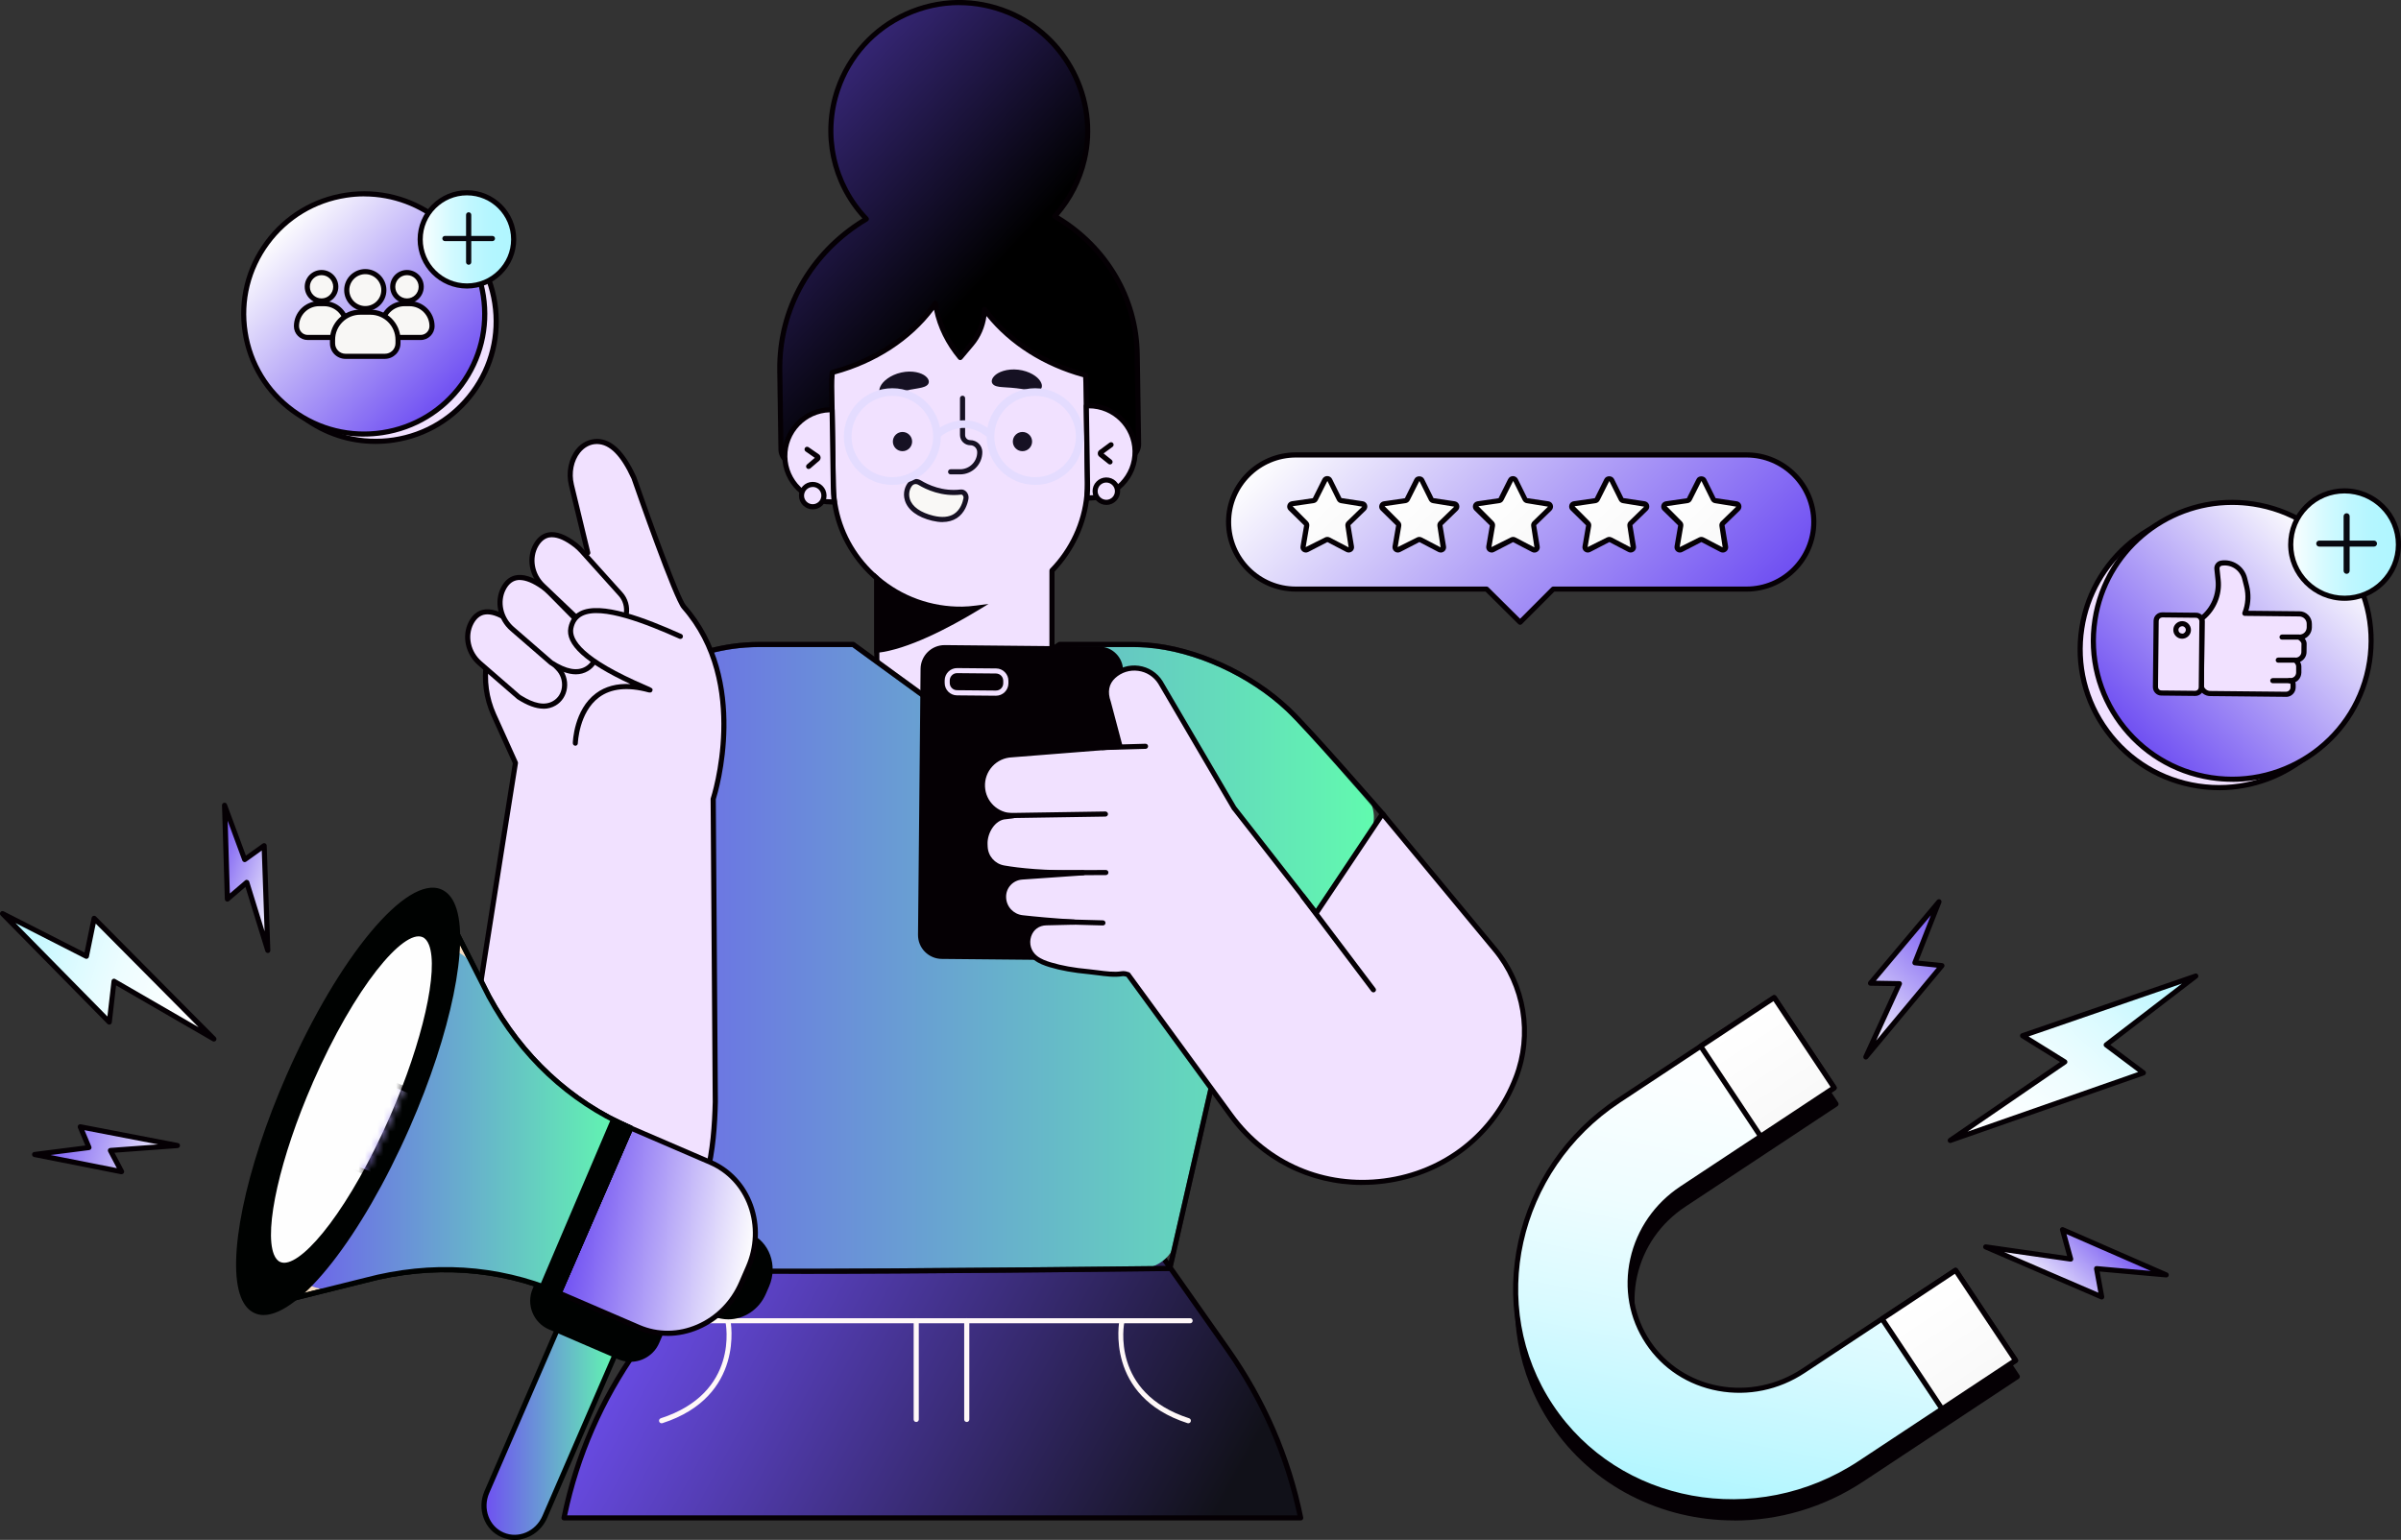 <svg width="385" height="247" viewBox="0 0 385 247" fill="none" xmlns="http://www.w3.org/2000/svg">
<rect x="0" y="0" width="385" height="247" fill="#333333" stroke="none"/>
<g clip-path="url(#clip0_841_1330)">
<path d="M182.359 56.801C182.22 47.394 176.944 39.225 169.145 34.685C171.372 32.219 173.041 29.171 173.879 25.664C176.204 15.929 170.961 5.777 161.684 1.975C150.59 -2.565 138.123 3.212 134.335 14.364C131.788 21.845 133.826 29.769 138.937 35.12C130.473 40.175 124.893 49.23 125.049 59.472L125.238 72.074C125.255 73.377 126.331 74.41 127.638 74.393L180.264 73.59C181.571 73.574 182.606 72.501 182.59 71.198L182.368 56.793L182.359 56.801Z" fill="url(#paint0_linear_841_1330)"/>
<path d="M127.588 74.803C126.076 74.803 124.844 73.59 124.819 72.083L124.63 59.48C124.474 49.525 129.569 40.421 138.28 35.029C133.144 29.384 131.475 21.46 133.932 14.225C135.79 8.776 139.866 4.277 145.117 1.893C150.45 -0.524 156.383 -0.639 161.823 1.59C171.282 5.457 176.632 15.847 174.265 25.745C173.476 29.064 171.964 32.03 169.77 34.579C177.774 39.429 182.622 47.697 182.762 56.793L182.984 71.198C182.992 71.935 182.721 72.632 182.203 73.164C181.686 73.697 180.995 73.992 180.256 74L127.629 74.803C127.629 74.803 127.605 74.803 127.588 74.803ZM153.811 0.819C150.968 0.819 148.141 1.426 145.462 2.647C140.334 4.974 136.521 9.185 134.713 14.503C132.297 21.608 134.023 29.408 139.216 34.849C139.299 34.939 139.34 35.062 139.323 35.185C139.307 35.308 139.233 35.414 139.126 35.48C130.407 40.683 125.296 49.656 125.443 59.48L125.633 72.083C125.649 73.156 126.528 73.975 127.613 74L180.239 73.197C180.757 73.197 181.25 72.976 181.612 72.607C181.973 72.23 182.17 71.747 182.162 71.222L181.94 56.817C181.801 47.853 176.936 39.708 168.923 35.046C168.817 34.98 168.743 34.874 168.726 34.759C168.71 34.636 168.743 34.513 168.825 34.423C171.101 31.899 172.662 28.925 173.46 25.573C175.736 16.06 170.592 6.08 161.503 2.36C159.005 1.336 156.391 0.828 153.795 0.828L153.811 0.819Z" fill="#050004"/>
<path d="M174.38 77.31L174.191 64.831L174.142 61.34C174.142 60.955 174.117 60.57 174.093 60.185C167.206 58.358 161.519 54.539 157.887 49.615C157.813 51.663 157.139 53.621 155.8 55.211L153.992 57.358C151.765 54.695 150.434 51.647 150.015 48.656C146.424 53.851 140.589 57.874 133.464 59.742C133.39 60.472 133.357 61.209 133.374 61.963L133.423 65.454L133.612 77.933C133.62 78.654 133.678 79.367 133.76 80.064C134.311 84.546 136.357 88.552 139.373 91.625C139.759 92.019 140.17 92.395 140.597 92.764V121.46H168.685V91.519C171.8 88.315 173.862 84.111 174.29 79.449C174.356 78.744 174.388 78.04 174.372 77.319L174.38 77.31Z" fill="#F1E1FF"/>
<path d="M168.685 121.861H140.597C140.367 121.861 140.186 121.681 140.186 121.451V92.936C139.776 92.576 139.414 92.232 139.085 91.904C135.88 88.651 133.9 84.578 133.358 80.105C133.267 79.367 133.218 78.63 133.201 77.933L132.955 61.963C132.947 61.225 132.98 60.464 133.045 59.702C133.062 59.529 133.185 59.39 133.349 59.341C140.252 57.53 146.046 53.646 149.661 48.418C149.76 48.279 149.933 48.214 150.097 48.254C150.261 48.295 150.385 48.426 150.409 48.599C150.804 51.467 152.036 54.261 153.984 56.711L155.471 54.941C156.696 53.482 157.386 51.63 157.46 49.598C157.46 49.426 157.583 49.27 157.748 49.221C157.912 49.172 158.093 49.23 158.2 49.369C161.848 54.326 167.519 58.022 174.175 59.792C174.347 59.833 174.463 59.98 174.479 60.16C174.504 60.554 174.528 60.939 174.537 61.34L174.783 77.31C174.791 78.015 174.767 78.744 174.701 79.49C174.282 84.021 172.293 88.348 169.096 91.691V121.46C169.096 121.689 168.916 121.869 168.685 121.869V121.861ZM141.008 121.042H168.275V91.511C168.275 91.404 168.316 91.306 168.39 91.224C171.529 88.004 173.476 83.8 173.879 79.4C173.945 78.687 173.969 77.982 173.961 77.31L173.715 61.34C173.715 61.062 173.698 60.775 173.682 60.505C167.346 58.767 161.898 55.309 158.183 50.696C157.929 52.499 157.222 54.13 156.096 55.465L154.288 57.612C154.214 57.702 154.091 57.76 153.976 57.76C153.853 57.76 153.737 57.702 153.664 57.612C151.675 55.227 150.335 52.507 149.768 49.688C146.07 54.605 140.458 58.259 133.842 60.062C133.793 60.701 133.768 61.34 133.777 61.955L134.023 77.925C134.031 78.597 134.081 79.302 134.171 80.014C134.697 84.3 136.604 88.217 139.669 91.33C140.022 91.683 140.408 92.051 140.869 92.445C140.959 92.527 141.008 92.633 141.008 92.756V121.042Z" fill="#050004"/>
<path d="M133.144 65.724H133.432L133.621 78.343C133.629 79.072 133.686 79.793 133.768 80.498H133.366C129.273 80.563 125.904 77.31 125.838 73.23C125.773 69.149 129.043 65.79 133.136 65.724H133.144Z" fill="#F1E1FF"/>
<path d="M133.259 80.916C129.002 80.916 125.501 77.491 125.435 73.238C125.37 68.936 128.829 65.388 133.135 65.323H133.423C133.546 65.323 133.637 65.355 133.719 65.437C133.801 65.511 133.842 65.618 133.842 65.724L134.039 78.351C134.048 79.039 134.097 79.728 134.187 80.465C134.204 80.58 134.163 80.695 134.089 80.785C134.015 80.875 133.9 80.924 133.785 80.924H133.382C133.382 80.924 133.3 80.924 133.259 80.924V80.916ZM133.029 66.134C129.224 66.257 126.2 69.411 126.257 73.222C126.315 77.032 129.446 80.096 133.259 80.096H133.316C133.259 79.498 133.218 78.925 133.218 78.351L133.029 66.142V66.134Z" fill="#050004"/>
<path d="M174.191 65.101H174.479C178.571 65.036 181.94 68.297 182.006 72.378C182.072 76.458 178.801 79.818 174.709 79.883H174.306C174.372 79.179 174.405 78.457 174.388 77.728L174.199 65.101H174.191Z" fill="#F1E1FF"/>
<path d="M174.298 80.293C174.183 80.293 174.076 80.244 173.994 80.162C173.912 80.08 173.879 79.965 173.887 79.85C173.953 79.129 173.977 78.416 173.969 77.736L173.78 65.109C173.78 64.88 173.961 64.7 174.183 64.692H174.471C174.471 64.692 174.553 64.692 174.594 64.692C178.851 64.692 182.351 68.117 182.417 72.378C182.45 74.459 181.669 76.434 180.207 77.925C178.752 79.424 176.796 80.26 174.709 80.293H174.306H174.298ZM174.61 65.503L174.799 77.712C174.807 78.277 174.799 78.867 174.75 79.457C176.599 79.416 178.333 78.662 179.623 77.335C180.921 75.999 181.628 74.229 181.595 72.369C181.538 68.559 178.415 65.503 174.61 65.495V65.503Z" fill="#050004"/>
<path d="M140.605 92.756V104.293C145.585 103.761 152.488 100.024 156.621 97.525C155.857 97.623 155.093 97.697 154.304 97.713C149.061 97.795 144.262 95.903 140.605 92.756Z" fill="#050004"/>
<path d="M140.194 104.752V91.863L140.876 92.445C144.599 95.657 149.382 97.377 154.304 97.304C154.978 97.296 155.701 97.238 156.572 97.124L158.52 96.87L156.843 97.885C152.159 100.712 145.544 104.187 140.655 104.711L140.203 104.76L140.194 104.752ZM141.016 93.625V103.826C145.33 103.212 151.017 100.303 154.83 98.107C154.649 98.115 154.477 98.123 154.312 98.123C149.48 98.189 144.788 96.607 141.016 93.625Z" fill="#050004"/>
<path d="M177.988 74.5C177.898 74.5 177.807 74.467 177.733 74.41L176.279 73.246C176.114 73.115 176.024 72.927 176.032 72.713C176.032 72.509 176.131 72.32 176.303 72.197L177.914 71.009C178.095 70.878 178.35 70.911 178.489 71.091C178.621 71.271 178.588 71.534 178.407 71.665L176.961 72.73L178.251 73.771C178.424 73.91 178.456 74.172 178.317 74.344C178.235 74.442 178.12 74.5 177.996 74.5H177.988Z" fill="#050004"/>
<path d="M129.668 75.229C129.553 75.229 129.438 75.18 129.355 75.09C129.208 74.918 129.224 74.656 129.397 74.508L130.654 73.435L129.183 72.41C128.994 72.279 128.953 72.025 129.076 71.837C129.208 71.648 129.462 71.607 129.651 71.73L131.295 72.869C131.467 72.984 131.566 73.172 131.582 73.377C131.591 73.582 131.509 73.779 131.352 73.91L129.939 75.123C129.865 75.188 129.766 75.221 129.668 75.221V75.229Z" fill="#050004"/>
<path d="M146.259 70.829C146.259 71.681 145.569 72.369 144.714 72.369C143.859 72.369 143.169 71.681 143.169 70.829C143.169 69.977 143.859 69.288 144.714 69.288C145.569 69.288 146.259 69.977 146.259 70.829Z" fill="#161123"/>
<path d="M165.497 70.829C165.497 71.681 164.806 72.369 163.952 72.369C163.097 72.369 162.407 71.681 162.407 70.829C162.407 69.977 163.097 69.288 163.952 69.288C164.806 69.288 165.497 69.977 165.497 70.829Z" fill="#161123"/>
<path d="M148.609 61.832C148.165 62.151 147.524 62.225 146.908 62.34C146.283 62.438 145.659 62.553 145.125 62.676C144.582 62.799 143.966 62.955 143.358 63.127C142.75 63.282 142.134 63.487 141.608 63.381C141.098 63.29 140.786 62.766 141.18 61.963C141.55 61.176 142.733 60.152 144.517 59.751C146.3 59.357 147.787 59.8 148.437 60.357C149.119 60.931 149.036 61.537 148.609 61.832Z" fill="#161123"/>
<path d="M159.424 61.799C159.892 62.069 160.541 62.078 161.166 62.127C161.799 62.16 162.431 62.209 162.982 62.274C163.533 62.34 164.157 62.43 164.782 62.537C165.398 62.635 166.039 62.766 166.548 62.61C167.041 62.463 167.296 61.922 166.82 61.152C166.376 60.406 165.086 59.513 163.27 59.3C161.453 59.095 160.015 59.685 159.44 60.308C158.824 60.947 158.963 61.537 159.424 61.791V61.799Z" fill="#161123"/>
<path d="M153.951 76.09H152.43C152.2 76.09 152.02 75.909 152.02 75.68C152.02 75.45 152.2 75.27 152.43 75.27H153.951C155.463 75.27 156.695 74.041 156.695 72.533C156.695 71.91 156.202 71.419 155.602 71.419C154.674 71.419 153.934 70.681 153.934 69.78V63.88C153.934 63.651 154.115 63.471 154.345 63.471C154.575 63.471 154.756 63.651 154.756 63.88V69.78C154.756 70.231 155.126 70.6 155.578 70.6C156.663 70.6 157.517 71.46 157.517 72.509C157.517 74.5 155.915 76.09 153.951 76.09Z" fill="#161123"/>
<path d="M146.555 77.269C146.333 77.319 146.136 77.433 145.98 77.614C145.544 78.105 145.158 79.064 145.495 80.162C145.922 81.547 147.368 82.604 149.579 83.136C153.655 84.12 154.658 81.268 154.896 79.998C154.953 79.711 154.863 79.4 154.674 79.179C154.584 79.072 154.378 78.9 154.09 78.933C151.083 79.293 148.659 78.146 147.483 77.433C147.188 77.253 146.859 77.204 146.555 77.269Z" fill="#F9F8F6"/>
<path d="M151.14 83.743C150.623 83.743 150.072 83.669 149.48 83.53C147.13 82.964 145.569 81.809 145.1 80.277C144.714 79.015 145.166 77.909 145.667 77.335C145.881 77.097 146.152 76.933 146.456 76.86C146.867 76.761 147.303 76.835 147.689 77.073C148.823 77.761 151.148 78.867 154.033 78.515C154.378 78.474 154.723 78.613 154.978 78.9C155.249 79.211 155.372 79.646 155.29 80.055C155.142 80.842 154.699 82.284 153.417 83.112C152.776 83.521 152.011 83.734 151.132 83.734L151.14 83.743ZM146.653 77.663C146.514 77.695 146.39 77.769 146.292 77.876C145.93 78.285 145.61 79.097 145.889 80.031C146.267 81.276 147.615 82.227 149.677 82.727C151.05 83.054 152.159 82.956 152.981 82.432C154.008 81.768 154.37 80.572 154.493 79.916C154.526 79.752 154.477 79.572 154.362 79.441C154.288 79.359 154.222 79.318 154.14 79.334C151.017 79.711 148.494 78.515 147.27 77.777C147.072 77.654 146.851 77.622 146.653 77.663Z" fill="#161123"/>
<path d="M165.981 77.777C161.692 77.777 158.208 74.295 158.208 70.026C158.208 65.757 161.7 62.274 165.981 62.274C170.263 62.274 173.755 65.757 173.755 70.026C173.755 74.295 170.263 77.777 165.981 77.777ZM165.981 63.495C162.374 63.495 159.44 66.421 159.44 70.018C159.44 73.615 162.374 76.54 165.981 76.54C169.589 76.54 172.523 73.615 172.523 70.018C172.523 66.421 169.589 63.495 165.981 63.495Z" fill="#E4DCFF"/>
<path d="M158.495 70.108C158.364 70.108 158.224 70.067 158.117 69.977C154.37 67.043 151.066 69.837 150.927 69.952C150.672 70.173 150.277 70.149 150.056 69.895C149.834 69.641 149.858 69.256 150.113 69.026C150.154 68.993 154.312 65.429 158.881 69.002C159.153 69.215 159.194 69.6 158.988 69.862C158.865 70.018 158.684 70.1 158.503 70.1L158.495 70.108Z" fill="#E4DCFF"/>
<path d="M143.087 77.777C138.797 77.777 135.313 74.295 135.313 70.026C135.313 65.757 138.806 62.274 143.087 62.274C147.368 62.274 150.861 65.757 150.861 70.026C150.861 74.295 147.368 77.777 143.087 77.777ZM143.087 63.495C139.479 63.495 136.546 66.421 136.546 70.018C136.546 73.615 139.479 76.54 143.087 76.54C146.695 76.54 149.628 73.615 149.628 70.018C149.628 66.421 146.695 63.495 143.087 63.495Z" fill="#E4DCFF"/>
<path d="M175.604 78.81C175.621 79.801 176.434 80.588 177.429 80.572C178.423 80.555 179.212 79.744 179.195 78.752C179.179 77.761 178.365 76.974 177.371 76.991C176.377 77.007 175.588 77.818 175.604 78.81Z" fill="#F1E1FF"/>
<path d="M177.404 80.99C176.829 80.99 176.287 80.768 175.867 80.367C175.44 79.957 175.202 79.408 175.194 78.818C175.185 78.228 175.407 77.671 175.818 77.253C176.229 76.827 176.78 76.589 177.371 76.581C177.971 76.581 178.522 76.794 178.941 77.204C179.368 77.614 179.606 78.163 179.615 78.752C179.631 79.965 178.653 80.973 177.437 80.99C177.429 80.99 177.412 80.99 177.404 80.99ZM177.404 77.4C177.404 77.4 177.388 77.4 177.379 77.4C177.01 77.4 176.665 77.556 176.402 77.818C176.147 78.081 176.007 78.433 176.007 78.802C176.007 79.17 176.163 79.515 176.426 79.777C176.689 80.031 177.059 80.17 177.412 80.17C178.177 80.162 178.793 79.531 178.777 78.769C178.777 78.4 178.62 78.056 178.357 77.794C178.094 77.54 177.758 77.4 177.396 77.4H177.404Z" fill="#050004"/>
<path d="M128.525 79.531C128.542 80.522 129.355 81.309 130.349 81.293C131.344 81.276 132.133 80.465 132.116 79.474C132.1 78.482 131.286 77.695 130.292 77.712C129.298 77.728 128.509 78.54 128.525 79.531Z" fill="#F1E1FF"/>
<path d="M130.325 81.702C129.75 81.702 129.207 81.481 128.788 81.08C128.361 80.67 128.123 80.121 128.114 79.531C128.106 78.941 128.328 78.384 128.739 77.966C129.15 77.54 129.701 77.302 130.292 77.294C130.876 77.294 131.443 77.507 131.862 77.917C132.289 78.326 132.519 78.876 132.536 79.465C132.544 80.055 132.322 80.613 131.911 81.031C131.5 81.457 130.95 81.694 130.358 81.702C130.35 81.702 130.333 81.702 130.325 81.702ZM130.325 78.113C130.325 78.113 130.309 78.113 130.3 78.113C129.931 78.113 129.585 78.269 129.322 78.531C129.068 78.793 128.928 79.146 128.928 79.515C128.936 80.277 129.577 80.883 130.333 80.875C130.703 80.875 131.048 80.719 131.311 80.457C131.574 80.195 131.706 79.842 131.706 79.474C131.706 79.105 131.549 78.761 131.287 78.499C131.024 78.245 130.687 78.105 130.325 78.105V78.113Z" fill="#050004"/>
<path d="M196.897 216.518L191.867 209.365L187.068 202.531L183.625 197.631L149.784 197.484L115.369 197.631L111.925 202.531L107.126 209.365L102.097 216.518C96.328 224.721 92.4 233.898 90.444 243.468H208.541C206.594 233.89 202.657 224.721 196.888 216.518H196.897Z" fill="url(#paint1_linear_841_1330)"/>
<path d="M208.541 243.878H90.436C90.313 243.878 90.198 243.821 90.116 243.731C90.042 243.632 90.009 243.509 90.034 243.386C92.022 233.636 95.967 224.516 101.752 216.281L115.032 197.393C115.106 197.287 115.237 197.221 115.369 197.221L149.785 197.074L183.633 197.221C183.765 197.221 183.888 197.287 183.97 197.393L197.25 216.281C203.035 224.516 206.98 233.636 208.968 243.386C208.993 243.509 208.968 243.632 208.886 243.731C208.812 243.829 208.689 243.878 208.566 243.878H208.541ZM90.937 243.059H208.04C206.043 233.603 202.181 224.753 196.56 216.748L183.403 198.041L149.776 197.893L115.582 198.041L102.426 216.748C96.805 224.745 92.943 233.595 90.946 243.059H90.937Z" fill="#050004"/>
<path d="M190.832 212.257H108.885C108.655 212.257 108.474 212.077 108.474 211.848C108.474 211.618 108.655 211.438 108.885 211.438H190.832C191.062 211.438 191.243 211.618 191.243 211.848C191.243 212.077 191.062 212.257 190.832 212.257Z" fill="#FFF8F8"/>
<path d="M146.916 228.088C146.686 228.088 146.505 227.908 146.505 227.679V211.84C146.505 211.61 146.686 211.43 146.916 211.43C147.146 211.43 147.327 211.61 147.327 211.84V227.679C147.327 227.908 147.146 228.088 146.916 228.088Z" fill="#FFF8F8"/>
<path d="M155.019 228.088C154.789 228.088 154.608 227.908 154.608 227.679V211.84C154.608 211.61 154.789 211.43 155.019 211.43C155.249 211.43 155.43 211.61 155.43 211.84V227.679C155.43 227.908 155.249 228.088 155.019 228.088Z" fill="#FFF8F8"/>
<path d="M106.091 228.293C105.918 228.293 105.754 228.187 105.696 228.007C105.622 227.794 105.746 227.564 105.959 227.49C118.565 223.41 116.412 212.397 116.314 211.93C116.264 211.709 116.412 211.488 116.634 211.447C116.856 211.406 117.07 211.545 117.119 211.766C117.144 211.889 119.535 223.967 106.214 228.277C106.173 228.293 106.132 228.293 106.091 228.293Z" fill="#FFF8F8"/>
<path d="M190.544 228.293C190.503 228.293 190.462 228.293 190.421 228.277C177.1 223.967 179.483 211.889 179.508 211.766C179.557 211.545 179.779 211.405 179.993 211.446C180.215 211.495 180.354 211.708 180.313 211.93C180.215 212.397 178.062 223.418 190.676 227.49C190.89 227.556 191.013 227.793 190.939 228.006C190.881 228.178 190.725 228.293 190.544 228.293Z" fill="#FFF8F8"/>
<path d="M108.92 170.191C108.92 170.192 108.922 170.191 108.921 170.19C107.791 168.256 106.195 165.508 105.043 163.536C104.986 163.438 104.912 163.351 104.825 163.277L85.676 147.097C83.511 145.268 82.921 142.175 84.261 139.678L95.35 119.01C100.166 110.037 109.304 104.203 119.477 103.449C120.217 103.392 120.956 103.359 121.712 103.359H134.864C136.133 103.359 137.369 103.761 138.395 104.508L149.477 112.574C151.537 114.073 154.318 114.109 156.415 112.662L168.363 104.42C169.365 103.729 170.553 103.359 171.77 103.359H181.636C182.384 103.359 183.132 103.392 183.871 103.449C191.982 104.047 200.783 108.292 206.569 113.774C208.927 116.009 215.079 122.938 218.824 127.202C220.626 129.253 220.795 132.257 219.254 134.51L196.003 168.487C195.578 169.109 195.273 169.804 195.106 170.538L188.631 198.835C188.013 201.537 185.643 203.463 182.871 203.493C166.348 203.673 111.927 204.219 111.021 203.621C110.512 203.285 108.921 170.253 108.917 170.19C108.917 170.188 108.919 170.191 108.92 170.191Z" fill="url(#paint2_linear_841_1330)"/>
<path d="M128.426 204.317C118.401 204.317 111.178 204.227 110.799 203.981C110.578 203.834 110.117 203.531 108.523 170.329L104.644 163.667L81.709 144.288C81.561 144.165 81.52 143.952 81.61 143.78L94.997 118.829C99.886 109.726 109.024 103.826 119.453 103.056C120.258 102.999 120.998 102.966 121.713 102.966H136.817C136.907 102.966 136.989 102.99 137.055 103.048L152.924 114.593L169.671 103.04C169.737 102.99 169.819 102.966 169.901 102.966H181.636C182.351 102.966 183.091 102.999 183.896 103.056C191.76 103.638 200.767 107.735 206.84 113.495C210.308 116.781 222.051 130.301 222.174 130.44C222.297 130.58 222.306 130.784 222.207 130.94L195.738 169.616L187.98 203.555C187.939 203.744 187.775 203.875 187.586 203.875C176.007 204.014 147.27 204.326 128.418 204.326L128.426 204.317ZM111.35 203.318C114.424 203.785 166.672 203.293 187.257 203.056L194.965 169.354C194.974 169.304 194.998 169.255 195.023 169.214L221.352 130.735C219.758 128.9 209.47 117.109 206.281 114.085C200.332 108.448 191.53 104.433 183.839 103.867C183.05 103.81 182.335 103.785 181.636 103.785H170.033L153.145 115.429C153.006 115.527 152.808 115.527 152.669 115.429L136.677 103.785H121.704C121.014 103.785 120.291 103.81 119.502 103.867C109.361 104.613 100.462 110.349 95.712 119.206L82.481 143.862L105.22 163.069C105.22 163.069 105.285 163.134 105.31 163.175L109.279 169.985C109.312 170.042 109.329 170.107 109.337 170.173C109.937 182.603 110.947 201.294 111.35 203.31V203.318Z" fill="#050004"/>
<g opacity="0.49">
<path d="M128.426 204.317C118.401 204.317 111.178 204.227 110.799 203.981C110.578 203.834 110.06 203.49 108.523 170.329L104.644 163.667L81.709 144.288C81.561 144.165 81.52 143.952 81.61 143.78L94.997 118.829C99.886 109.726 109.024 103.826 119.453 103.056C120.258 102.999 120.998 102.966 121.713 102.966H136.817C136.907 102.966 136.989 102.99 137.055 103.048L152.924 114.593L169.671 103.04C169.737 102.99 169.819 102.966 169.901 102.966H181.636C182.351 102.966 183.091 102.999 183.896 103.056C191.76 103.638 200.767 107.735 206.84 113.495C210.308 116.781 221.895 130.293 222.388 130.866C222.511 131.006 222.519 131.211 222.413 131.366L195.73 169.608L187.972 203.547C187.931 203.736 187.767 203.867 187.578 203.867C175.999 204.006 147.261 204.317 128.41 204.317H128.426ZM111.35 203.318C114.35 203.793 166.664 203.293 187.265 203.056L194.974 169.354C194.982 169.304 195.006 169.255 195.039 169.214L221.583 131.17C219.98 129.301 209.486 117.117 206.298 114.093C200.348 108.456 191.547 104.441 183.855 103.875C183.066 103.818 182.351 103.793 181.653 103.793H170.049L153.162 115.437C153.022 115.535 152.825 115.535 152.685 115.437L136.694 103.793H121.721C121.031 103.793 120.307 103.818 119.518 103.875C109.378 104.621 100.478 110.357 95.728 119.215L82.498 143.87L105.236 163.077C105.236 163.077 105.302 163.143 105.326 163.184L109.296 169.993C109.329 170.05 109.345 170.116 109.353 170.181C109.928 182.62 110.923 201.343 111.358 203.31L111.35 203.318Z" fill="#050004"/>
</g>
<path d="M148.03 107.287L147.619 149.943C147.601 151.839 149.128 153.391 151.029 153.409L175.797 153.646C177.698 153.665 179.254 152.142 179.273 150.246L179.683 107.59C179.702 105.694 178.175 104.142 176.273 104.124L151.506 103.887C149.605 103.869 148.048 105.391 148.03 107.287Z" fill="#050004"/>
<path d="M175.818 154.047H175.785L151.017 153.81C149.99 153.801 149.029 153.392 148.305 152.662C147.582 151.933 147.196 150.958 147.204 149.934L147.615 107.276C147.64 105.17 149.357 103.474 151.469 103.474H151.502L176.27 103.711C177.298 103.72 178.267 104.129 178.982 104.867C179.705 105.596 180.092 106.571 180.083 107.595L179.672 150.253C179.648 152.359 177.93 154.055 175.818 154.055V154.047ZM175.785 153.228H175.81C177.47 153.228 178.826 151.892 178.842 150.237L179.253 107.579C179.253 106.768 178.949 106.014 178.382 105.432C177.815 104.859 177.059 104.531 176.246 104.523L151.477 104.285C149.834 104.269 148.429 105.612 148.42 107.276L148.01 149.934C148.01 150.745 148.314 151.507 148.872 152.081C149.439 152.654 150.195 152.982 151.009 152.982L175.777 153.22L175.785 153.228Z" fill="#050004"/>
<path d="M159.704 111.594H159.687L153.45 111.537C152.349 111.529 151.469 110.627 151.478 109.529V109.128C151.486 108.595 151.699 108.103 152.077 107.727C152.456 107.358 152.949 107.161 153.474 107.161H153.491L159.728 107.218C160.262 107.218 160.755 107.432 161.133 107.817C161.503 108.194 161.709 108.693 161.7 109.226V109.628C161.684 110.717 160.796 111.594 159.704 111.594ZM153.466 107.972C153.154 107.972 152.866 108.087 152.645 108.308C152.423 108.53 152.299 108.816 152.291 109.128V109.529C152.283 110.177 152.801 110.701 153.45 110.709L159.687 110.766C160.361 110.766 160.862 110.25 160.87 109.611V109.21C160.87 108.898 160.755 108.603 160.542 108.382C160.32 108.161 160.032 108.038 159.72 108.03L153.483 107.972H153.474H153.466Z" fill="#F1E1FF"/>
<path d="M239.711 152.277L221.698 130.514L211.056 146.46L197.941 129.67V129.686L186.074 109.455C184.431 106.85 180.831 106.366 178.555 108.448C177.314 109.587 177.166 111.111 177.733 112.692L179.59 119.69L162.251 121.058C159.531 121.165 157.419 123.459 157.542 126.171C157.657 128.793 159.843 130.858 162.473 130.834L161.248 130.981C159.284 131.071 157.863 133.439 157.953 135.398L157.97 135.791C158.044 137.495 159.284 138.913 160.969 139.208C163.418 139.634 167.535 140.085 173.674 139.978L163.886 140.65C162.169 140.765 160.862 142.223 160.92 143.936C160.977 145.624 162.267 147 163.944 147.189C165.998 147.41 168.973 147.697 172.252 147.885L167.765 147.992C164.749 148.066 163.771 151.859 166.039 153.629C166.73 154.17 167.568 154.473 168.406 154.727C170.419 155.334 172.515 155.645 174.61 155.842C176.213 155.989 178.284 156.44 179.878 156.169C180.182 156.12 180.519 156.169 180.872 156.309L197.349 178.867C209.601 195.64 235.619 192.207 243.072 172.836C245.751 165.879 244.461 158.021 239.703 152.269L239.711 152.277Z" fill="#F1E1FF"/>
<path d="M218.427 190.068C209.955 190.068 202.14 186.127 197.028 179.121L180.626 156.669C180.363 156.587 180.141 156.555 179.952 156.587C178.727 156.792 177.248 156.596 175.942 156.423C175.465 156.358 175.005 156.301 174.577 156.26C172.087 156.03 170.09 155.67 168.291 155.129C167.485 154.883 166.557 154.555 165.793 153.957C164.56 152.99 164.083 151.409 164.576 149.917C164.897 148.951 165.571 148.229 166.45 147.861C165.48 147.771 164.617 147.68 163.903 147.607C162.037 147.402 160.574 145.837 160.509 143.96C160.443 142.018 161.906 140.388 163.853 140.257L165.258 140.158C163.418 140.003 161.971 139.806 160.887 139.618C159.005 139.29 157.632 137.725 157.55 135.816L157.534 135.422C157.452 133.595 158.577 131.465 160.254 130.793C158.479 130.006 157.213 128.269 157.123 126.196C157.057 124.778 157.558 123.418 158.52 122.369C159.481 121.32 160.796 120.714 162.226 120.657L179.056 119.321L177.322 112.799C176.656 110.939 176.977 109.324 178.267 108.144C179.442 107.071 181.02 106.579 182.598 106.792C184.176 107.005 185.564 107.899 186.411 109.242L198.212 129.375C198.212 129.375 198.244 129.408 198.253 129.424L211.015 145.763L221.344 130.293C221.418 130.186 221.533 130.121 221.665 130.113C221.788 130.113 221.92 130.162 222.002 130.26L240.015 152.023C244.863 157.874 246.178 165.912 243.45 172.992C239.892 182.235 231.896 188.528 222.059 189.822C220.835 189.986 219.619 190.06 218.411 190.06L218.427 190.068ZM180.108 155.76C180.387 155.76 180.7 155.825 181.028 155.948C181.102 155.973 181.168 156.022 181.217 156.088L197.694 178.646C203.356 186.397 212.436 190.273 221.969 189.019C231.501 187.757 239.259 181.661 242.702 172.705C245.324 165.896 244.058 158.169 239.399 152.548L221.731 131.211L211.393 146.689C211.319 146.796 211.195 146.869 211.064 146.869C210.933 146.886 210.809 146.812 210.727 146.714L197.686 130.014C197.644 129.981 197.603 129.94 197.571 129.891L185.721 109.66C185.014 108.538 183.839 107.776 182.499 107.604C181.168 107.423 179.828 107.841 178.834 108.751C177.799 109.701 177.552 110.98 178.119 112.561L179.985 119.591C180.017 119.706 179.993 119.837 179.919 119.936C179.845 120.034 179.738 120.099 179.615 120.108L162.275 121.476C161.059 121.525 159.942 122.041 159.128 122.926C158.314 123.811 157.895 124.958 157.945 126.163C158.052 128.564 160.016 130.432 162.423 130.432C162.44 130.432 162.456 130.432 162.473 130.432C162.686 130.432 162.867 130.596 162.884 130.817C162.9 131.03 162.744 131.227 162.522 131.251L161.298 131.399C159.564 131.481 158.282 133.644 158.356 135.398L158.372 135.791C158.438 137.315 159.531 138.561 161.035 138.823C163.385 139.232 167.485 139.691 173.665 139.585C173.879 139.609 174.076 139.757 174.084 139.978C174.093 140.199 173.92 140.388 173.698 140.404L163.911 141.084C162.407 141.191 161.273 142.444 161.33 143.944C161.38 145.435 162.506 146.64 163.993 146.804C165.916 147.017 168.915 147.304 172.276 147.5C172.498 147.517 172.671 147.697 172.663 147.918C172.663 148.139 172.482 148.311 172.26 148.32L167.773 148.426C166.614 148.451 165.71 149.114 165.349 150.196C164.963 151.351 165.332 152.589 166.286 153.334C166.943 153.851 167.781 154.146 168.513 154.367C170.255 154.891 172.202 155.244 174.635 155.465C175.07 155.506 175.547 155.563 176.032 155.629C177.281 155.793 178.694 155.981 179.796 155.793C179.894 155.776 179.985 155.768 180.091 155.768L180.108 155.76Z" fill="#050004"/>
<path d="M161.421 131.227C161.199 131.227 161.01 131.047 161.01 130.825C161.01 130.596 161.191 130.416 161.412 130.408L177.248 130.162C177.453 130.154 177.659 130.342 177.667 130.563C177.667 130.793 177.486 130.973 177.264 130.981L161.429 131.227H161.421Z" fill="#050004"/>
<path d="M165.275 140.412C165.045 140.412 164.864 140.232 164.864 140.003C164.864 139.773 165.045 139.593 165.275 139.593L177.322 139.544C177.552 139.544 177.733 139.724 177.733 139.954C177.733 140.183 177.552 140.363 177.322 140.363L165.275 140.412Z" fill="#050004"/>
<path d="M176.854 148.443H176.845L167.518 148.189C167.288 148.189 167.116 147.992 167.116 147.771C167.116 147.541 167.313 147.361 167.535 147.369L176.862 147.623C177.092 147.623 177.265 147.82 177.265 148.041C177.265 148.262 177.076 148.443 176.854 148.443Z" fill="#050004"/>
<path d="M220.227 159.177C220.103 159.177 219.98 159.119 219.898 159.013L208.549 143.977C208.41 143.797 208.451 143.543 208.632 143.403C208.812 143.264 209.067 143.305 209.207 143.485L220.555 158.521C220.695 158.701 220.654 158.955 220.473 159.095C220.399 159.152 220.309 159.177 220.227 159.177Z" fill="#050004"/>
<path d="M176.747 120.313C176.525 120.313 176.344 120.14 176.336 119.911C176.336 119.682 176.509 119.493 176.739 119.493L183.674 119.296C183.904 119.296 184.093 119.469 184.093 119.698C184.093 119.927 183.921 120.116 183.691 120.116L176.755 120.313H176.747Z" fill="#050004"/>
<path d="M114.358 128.154C114.358 128.154 120.53 109.693 109.666 97.361C108.31 95.821 101.653 76.663 101.653 76.663C99.755 72.501 97.808 70.837 95.745 70.812C92.762 70.78 90.798 74.352 91.628 77.786L94.257 88.675C89.138 90.708 78.685 102.056 78.028 106.219C77.592 108.997 77.937 111.93 79.17 114.659L82.654 122.369C82.654 122.369 78.356 149.426 77.567 154.531C75.143 170.378 71.018 191.936 89.105 200.507C95.055 203.326 102.73 202.9 107.652 198.532C113.561 193.28 114.522 184.193 114.695 176.777L114.358 128.154Z" fill="#F1E1FF"/>
<path d="M97.052 202.695C94.315 202.695 91.513 202.097 88.933 200.876C71.264 192.51 74.51 171.599 76.877 156.325L77.165 154.465C77.912 149.598 81.915 124.401 82.227 122.427L78.792 114.823C77.559 112.094 77.156 109.103 77.617 106.153C78.274 101.95 88.481 90.814 93.773 88.43L91.225 77.876C90.724 75.811 91.168 73.599 92.376 72.083C93.255 70.976 94.447 70.419 95.745 70.395C98.112 70.427 100.166 72.419 102.023 76.483C104.702 84.193 109.017 95.993 109.978 97.082C120.546 109.07 115.163 126.966 114.777 128.212L115.114 176.761C114.942 184.226 113.972 193.469 107.94 198.827C105.088 201.359 101.144 202.679 97.068 202.679L97.052 202.695ZM95.696 71.222C94.677 71.222 93.732 71.714 93.017 72.599C91.965 73.918 91.587 75.86 92.022 77.687L94.652 88.577C94.701 88.774 94.594 88.979 94.405 89.052C89.516 90.994 79.063 102.261 78.43 106.276C77.995 109.062 78.381 111.905 79.54 114.487L83.024 122.197C83.057 122.271 83.065 122.353 83.057 122.427C83.016 122.697 78.743 149.541 77.978 154.588L77.691 156.448C75.234 172.295 72.177 192.026 89.286 200.13C95.408 203.031 102.853 202.244 107.381 198.221C113.175 193.067 114.112 184.045 114.284 176.761L113.947 128.154C113.947 128.113 113.947 128.064 113.972 128.023C114.029 127.843 119.938 109.636 109.362 97.632C107.989 96.075 101.949 78.761 101.267 76.794C99.574 73.082 97.766 71.247 95.745 71.222C95.728 71.222 95.72 71.222 95.704 71.222H95.696Z" fill="#050004"/>
<path d="M81.849 99.639C82.243 99.918 82.605 100.237 82.942 100.581L89.442 107.169C91.061 108.808 90.871 111.635 88.883 112.799C87.51 113.602 85.703 113.421 83.155 111.791L76.926 106.383C75.077 104.777 74.403 102.097 75.521 99.926C76.425 98.172 78.233 97.107 81.849 99.631V99.639Z" fill="#F1E1FF"/>
<path d="M87.157 113.675C85.941 113.675 84.544 113.167 82.942 112.135L76.663 106.694C74.625 104.924 73.993 101.999 75.168 99.737C75.71 98.689 76.45 98.049 77.386 97.82C78.66 97.509 80.246 98 82.095 99.303C82.465 99.565 82.843 99.885 83.246 100.295L89.746 106.883C90.65 107.8 91.085 109.103 90.913 110.381C90.757 111.561 90.099 112.577 89.105 113.159C88.513 113.503 87.864 113.684 87.157 113.684V113.675ZM78.167 98.541C77.962 98.541 77.764 98.566 77.584 98.607C76.893 98.779 76.326 99.278 75.899 100.106C74.905 102.04 75.455 104.547 77.206 106.071L83.435 111.479C85.637 112.889 87.371 113.217 88.686 112.446C89.475 111.987 89.976 111.209 90.099 110.267C90.239 109.242 89.885 108.185 89.154 107.448L82.654 100.86C82.284 100.483 81.955 100.196 81.618 99.967C80.263 99.025 79.104 98.541 78.159 98.541H78.167Z" fill="#050004"/>
<path d="M87.042 94.116C87.437 94.395 87.798 94.715 88.135 95.059L94.635 101.647C96.254 103.285 96.065 106.112 94.077 107.276C92.704 108.079 90.897 107.899 88.349 106.268L82.12 100.86C80.271 99.254 79.597 96.575 80.715 94.403C81.619 92.65 83.427 91.584 87.042 94.108V94.116Z" fill="#F1E1FF"/>
<path d="M92.343 108.161C91.127 108.161 89.73 107.653 88.127 106.62L81.849 101.18C79.811 99.41 79.178 96.484 80.353 94.223C80.895 93.174 81.635 92.535 82.564 92.305C83.837 91.994 85.424 92.486 87.272 93.78C87.65 94.043 88.02 94.37 88.423 94.772L94.923 101.36C95.827 102.269 96.263 103.58 96.09 104.859C95.934 106.039 95.276 107.055 94.282 107.636C93.691 107.981 93.041 108.161 92.335 108.161H92.343ZM83.353 93.026C83.147 93.026 82.95 93.051 82.769 93.092C82.079 93.264 81.512 93.764 81.085 94.592C80.09 96.525 80.641 99.033 82.391 100.557L88.62 105.965C90.823 107.374 92.556 107.702 93.871 106.932C94.66 106.473 95.162 105.694 95.285 104.752C95.416 103.728 95.071 102.671 94.34 101.942L87.84 95.354C87.478 94.985 87.133 94.69 86.804 94.46C85.448 93.51 84.289 93.035 83.344 93.035L83.353 93.026Z" fill="#050004"/>
<path d="M92.277 87.43C92.663 87.725 93 88.069 93.329 88.421L99.517 95.304C101.054 97.017 100.741 99.836 98.695 100.901C97.29 101.638 95.49 101.376 93.017 99.623L87.043 93.936C85.267 92.248 84.717 89.536 85.941 87.414C86.927 85.701 88.785 84.726 92.277 87.414V87.43Z" fill="#F1E1FF"/>
<path d="M97.109 101.712C95.844 101.712 94.414 101.139 92.778 99.975L86.763 94.247C84.815 92.387 84.314 89.438 85.588 87.225C86.171 86.209 86.952 85.595 87.889 85.406C89.171 85.152 90.732 85.726 92.523 87.102C92.885 87.381 93.247 87.725 93.625 88.151L99.813 95.034C100.667 95.985 101.045 97.312 100.815 98.582C100.602 99.754 99.895 100.737 98.876 101.27C98.325 101.556 97.734 101.704 97.101 101.704L97.109 101.712ZM88.513 86.168C88.349 86.168 88.201 86.184 88.053 86.209C87.355 86.348 86.771 86.824 86.303 87.627C85.218 89.511 85.645 92.043 87.33 93.649L93.304 99.336C95.441 100.844 97.158 101.253 98.506 100.549C99.311 100.123 99.854 99.377 100.018 98.443C100.199 97.427 99.903 96.353 99.213 95.583L93.025 88.7C92.68 88.315 92.351 88.004 92.03 87.758C90.666 86.701 89.483 86.176 88.522 86.176L88.513 86.168Z" fill="#050004"/>
<path d="M92.26 119.206C92.26 119.206 92.548 107.522 104.069 110.644C105.943 111.152 90.51 105.817 91.554 100.712C92.597 95.608 100.914 98.41 109.115 102.073" fill="#F1E1FF"/>
<path d="M92.26 119.616C92.26 119.616 92.26 119.616 92.252 119.616C92.022 119.616 91.85 119.419 91.85 119.198C91.85 118.977 92.022 113.839 95.572 111.201C97.059 110.095 98.909 109.603 101.094 109.726C93.846 106.358 90.584 103.376 91.143 100.639C91.389 99.442 92.014 98.574 93.008 98.066C96.361 96.345 103.461 99.106 109.271 101.704C109.476 101.794 109.567 102.04 109.476 102.245C109.386 102.45 109.14 102.54 108.934 102.45C103.732 100.123 96.451 97.214 93.378 98.787C92.606 99.18 92.137 99.836 91.94 100.794C91.587 102.54 93.329 105.547 103.675 109.98C104.554 110.357 104.735 110.439 104.603 110.816C104.472 111.184 104.077 111.078 103.946 111.045C100.642 110.152 97.988 110.422 96.057 111.856C92.827 114.257 92.663 119.174 92.655 119.223C92.655 119.444 92.466 119.624 92.244 119.624L92.26 119.616Z" fill="#050004"/>
<path d="M280.051 72.976H207.793C201.835 72.976 197.003 77.794 197.003 83.734C197.003 89.675 201.835 94.493 207.793 94.493H238.379L243.745 99.819L249.062 94.493H280.051C286.009 94.493 290.841 89.675 290.841 83.734C290.841 77.794 286.009 72.976 280.051 72.976Z" fill="url(#paint3_linear_841_1330)"/>
<path d="M243.746 100.221C243.639 100.221 243.532 100.18 243.458 100.098L238.215 94.895H207.793C201.622 94.895 196.592 89.888 196.592 83.726C196.592 77.564 201.613 72.558 207.793 72.558H280.051C286.223 72.558 291.252 77.564 291.252 83.726C291.252 89.888 286.231 94.895 280.051 94.895H249.235L244.041 100.098C243.967 100.172 243.861 100.221 243.754 100.221H243.746ZM207.793 73.385C202.074 73.385 197.414 78.023 197.414 83.734C197.414 89.446 202.065 94.084 207.793 94.084H238.379C238.486 94.084 238.593 94.124 238.667 94.206L243.746 99.246L248.775 94.206C248.849 94.133 248.956 94.084 249.062 94.084H280.051C285.771 94.084 290.43 89.446 290.43 83.734C290.43 78.023 285.779 73.385 280.051 73.385H207.793Z" fill="#050004"/>
<path d="M213.233 77.015L214.746 80.072C214.811 80.203 214.935 80.293 215.082 80.318L218.46 80.809C218.83 80.867 218.978 81.317 218.706 81.571L216.258 83.948C216.151 84.054 216.101 84.201 216.126 84.341L216.701 87.692C216.767 88.061 216.381 88.34 216.052 88.167L213.028 86.586C212.897 86.52 212.74 86.52 212.609 86.586L209.585 88.167C209.256 88.34 208.87 88.061 208.936 87.692L209.511 84.341C209.535 84.193 209.486 84.046 209.379 83.948L206.93 81.571C206.667 81.309 206.807 80.858 207.177 80.809L210.554 80.318C210.702 80.293 210.826 80.203 210.891 80.072L212.403 77.015C212.568 76.679 213.044 76.679 213.209 77.015H213.233Z" fill="url(#paint4_linear_841_1330)"/>
<path d="M216.274 88.626C216.134 88.626 216.003 88.594 215.871 88.528L212.847 86.947L209.79 88.528C209.502 88.684 209.149 88.659 208.886 88.462C208.615 88.266 208.483 87.946 208.541 87.627L209.116 84.267L206.659 81.858C206.421 81.629 206.339 81.293 206.445 80.981C206.544 80.67 206.815 80.449 207.136 80.4L210.513 79.908L212.05 76.835C212.198 76.54 212.494 76.36 212.822 76.36C213.151 76.36 213.447 76.54 213.595 76.835L215.107 79.891L218.517 80.4C218.846 80.449 219.109 80.67 219.208 80.981C219.306 81.293 219.224 81.629 218.994 81.858L216.545 84.234L217.112 87.627C217.17 87.954 217.038 88.274 216.767 88.462C216.619 88.569 216.438 88.626 216.266 88.626H216.274ZM212.831 86.119C212.97 86.119 213.102 86.152 213.233 86.217L216.257 87.799L215.74 84.406C215.69 84.128 215.781 83.841 215.986 83.644L218.435 81.268L215.033 80.711C214.754 80.67 214.515 80.498 214.384 80.244L212.872 77.188C212.872 77.188 212.864 77.163 212.839 77.163L211.294 80.236C211.171 80.49 210.924 80.662 210.645 80.703L207.267 81.194L209.691 83.636C209.897 83.833 209.987 84.12 209.938 84.398L209.363 87.758L212.444 86.217C212.568 86.152 212.707 86.119 212.847 86.119H212.831Z" fill="#050004"/>
<path d="M243.023 77.015L244.535 80.072C244.6 80.203 244.724 80.293 244.872 80.318L248.249 80.809C248.619 80.867 248.767 81.317 248.496 81.571L246.047 83.948C245.94 84.054 245.891 84.201 245.915 84.341L246.49 87.692C246.556 88.061 246.17 88.34 245.841 88.167L242.817 86.586C242.686 86.52 242.529 86.52 242.398 86.586L239.374 88.167C239.045 88.34 238.659 88.061 238.725 87.692L239.3 84.341C239.325 84.193 239.275 84.046 239.168 83.948L236.72 81.571C236.457 81.309 236.596 80.858 236.966 80.809L240.344 80.318C240.491 80.293 240.615 80.203 240.68 80.072L242.193 77.015C242.357 76.679 242.834 76.679 242.998 77.015H243.023Z" fill="url(#paint5_linear_841_1330)"/>
<path d="M239.176 88.626C238.996 88.626 238.823 88.569 238.667 88.462C238.404 88.266 238.273 87.946 238.322 87.627L238.897 84.275L236.44 81.866C236.202 81.637 236.119 81.301 236.218 80.99C236.317 80.678 236.588 80.457 236.917 80.408L240.294 79.916L241.831 76.843C241.979 76.548 242.275 76.368 242.603 76.368C242.932 76.368 243.228 76.548 243.376 76.843L244.888 79.9L248.298 80.408C248.627 80.457 248.89 80.678 248.988 80.99C249.087 81.301 249.005 81.637 248.775 81.866L246.326 84.243L246.893 87.635C246.95 87.963 246.819 88.282 246.548 88.471C246.277 88.667 245.931 88.692 245.644 88.536L242.62 86.955L239.563 88.536C239.439 88.602 239.3 88.635 239.16 88.635L239.176 88.626ZM242.62 86.119C242.759 86.119 242.891 86.152 243.022 86.217L246.046 87.799L245.529 84.406C245.479 84.128 245.57 83.841 245.775 83.644L248.224 81.268L244.822 80.711C244.543 80.67 244.304 80.498 244.173 80.244L242.661 77.187C242.661 77.187 242.653 77.163 242.628 77.163L241.083 80.236C240.96 80.49 240.713 80.662 240.434 80.703L237.056 81.194L239.481 83.636C239.686 83.833 239.776 84.12 239.727 84.398L239.152 87.758L242.233 86.217C242.357 86.152 242.496 86.119 242.636 86.119H242.62Z" fill="#050004"/>
<path d="M273.206 77.015L274.718 80.072C274.784 80.203 274.907 80.293 275.055 80.318L278.433 80.809C278.802 80.867 278.95 81.317 278.679 81.571L276.23 83.948C276.123 84.054 276.074 84.201 276.099 84.341L276.674 87.692C276.74 88.061 276.354 88.34 276.025 88.167L273.001 86.586C272.869 86.52 272.713 86.52 272.582 86.586L269.557 88.167C269.229 88.34 268.843 88.061 268.908 87.692L269.483 84.341C269.508 84.193 269.459 84.046 269.352 83.948L266.903 81.571C266.64 81.309 266.78 80.858 267.15 80.809L270.527 80.318C270.675 80.293 270.798 80.203 270.864 80.072L272.376 77.015C272.54 76.679 273.017 76.679 273.181 77.015H273.206Z" fill="url(#paint6_linear_841_1330)"/>
<path d="M276.247 88.626C276.107 88.626 275.975 88.594 275.844 88.528L272.82 86.947L269.763 88.528C269.475 88.684 269.122 88.659 268.859 88.462C268.596 88.266 268.464 87.946 268.514 87.627L269.089 84.275L266.632 81.866C266.393 81.637 266.311 81.301 266.418 80.99C266.517 80.678 266.788 80.457 267.117 80.408L270.494 79.916L272.039 76.843C272.327 76.253 273.288 76.253 273.584 76.843L275.096 79.9L278.506 80.408C278.835 80.457 279.098 80.678 279.197 80.99C279.295 81.301 279.213 81.637 278.983 81.866L276.534 84.243L277.101 87.635C277.159 87.963 277.027 88.282 276.756 88.471C276.608 88.577 276.427 88.635 276.247 88.635V88.626ZM272.803 86.119C272.943 86.119 273.074 86.152 273.206 86.217L276.23 87.799L275.712 84.406C275.663 84.128 275.753 83.841 275.959 83.644L278.408 81.268L275.006 80.711C274.726 80.67 274.488 80.498 274.356 80.244L272.844 77.187C272.844 77.187 272.836 77.163 272.812 77.163L271.267 80.236C271.143 80.49 270.897 80.662 270.617 80.703L267.24 81.194L269.664 83.636C269.87 83.833 269.96 84.12 269.911 84.398L269.335 87.758L272.417 86.217C272.54 86.152 272.68 86.119 272.82 86.119H272.803Z" fill="#050004"/>
<path d="M227.984 77.015L229.496 80.072C229.562 80.203 229.685 80.293 229.833 80.318L233.211 80.809C233.581 80.867 233.729 81.317 233.457 81.571L231.009 83.948C230.902 84.054 230.852 84.201 230.877 84.341L231.452 87.692C231.518 88.061 231.132 88.34 230.803 88.167L227.779 86.586C227.647 86.52 227.491 86.52 227.36 86.586L224.336 88.167C224.007 88.34 223.621 88.061 223.687 87.692L224.262 84.341C224.286 84.193 224.237 84.046 224.13 83.948L221.681 81.571C221.418 81.309 221.558 80.858 221.928 80.809L225.305 80.318C225.453 80.293 225.577 80.203 225.642 80.072L227.154 77.015C227.319 76.679 227.795 76.679 227.96 77.015H227.984Z" fill="url(#paint7_linear_841_1330)"/>
<path d="M231.025 88.626C230.885 88.626 230.754 88.594 230.622 88.528L227.598 86.947L224.541 88.528C224.253 88.684 223.9 88.659 223.637 88.462C223.374 88.266 223.243 87.946 223.292 87.627L223.867 84.275L221.41 81.866C221.172 81.637 221.09 81.301 221.196 80.99C221.295 80.678 221.566 80.457 221.895 80.408L225.272 79.916L226.809 76.843C227.097 76.253 228.058 76.253 228.354 76.843L229.866 79.9L233.276 80.408C233.605 80.457 233.868 80.678 233.967 80.99C234.065 81.301 233.983 81.637 233.753 81.866L231.304 84.243L231.871 87.635C231.929 87.963 231.797 88.282 231.526 88.471C231.378 88.577 231.197 88.635 231.017 88.635L231.025 88.626ZM227.582 86.119C227.721 86.119 227.853 86.152 227.984 86.217L231.008 87.799L230.491 84.406C230.441 84.128 230.532 83.841 230.737 83.644L233.186 81.268L229.784 80.711C229.505 80.67 229.266 80.498 229.135 80.244L227.623 77.187C227.623 77.187 227.614 77.163 227.59 77.163L226.045 80.236C225.922 80.49 225.675 80.662 225.396 80.703L222.018 81.194L224.442 83.636C224.648 83.833 224.738 84.12 224.689 84.398L224.114 87.758L227.195 86.217C227.319 86.152 227.458 86.119 227.598 86.119H227.582Z" fill="#050004"/>
<path d="M258.456 77.015L259.968 80.072C260.033 80.203 260.157 80.293 260.305 80.318L263.682 80.809C264.052 80.867 264.2 81.317 263.929 81.571L261.48 83.948C261.373 84.054 261.324 84.201 261.348 84.341L261.924 87.692C261.989 88.061 261.603 88.34 261.274 88.167L258.25 86.586C258.119 86.52 257.963 86.52 257.831 86.586L254.807 88.167C254.478 88.34 254.092 88.061 254.158 87.692L254.733 84.341C254.758 84.193 254.708 84.046 254.602 83.948L252.153 81.571C251.89 81.309 252.029 80.858 252.399 80.809L255.777 80.318C255.925 80.293 256.048 80.203 256.114 80.072L257.626 77.015C257.79 76.679 258.267 76.679 258.431 77.015H258.456Z" fill="url(#paint8_linear_841_1330)"/>
<path d="M261.488 88.626C261.348 88.626 261.217 88.594 261.085 88.528L258.061 86.947L255.004 88.528C254.716 88.684 254.363 88.659 254.1 88.462C253.829 88.266 253.697 87.946 253.755 87.627L254.33 84.267L251.873 81.858C251.635 81.629 251.553 81.293 251.651 80.981C251.75 80.67 252.021 80.441 252.35 80.4L255.727 79.908L257.264 76.835C257.56 76.245 258.513 76.245 258.809 76.835L260.321 79.891L263.731 80.4C264.06 80.449 264.323 80.67 264.422 80.981C264.52 81.293 264.438 81.629 264.2 81.858L261.759 84.234L262.326 87.627C262.384 87.954 262.252 88.274 261.981 88.462C261.833 88.569 261.652 88.626 261.48 88.626H261.488ZM258.045 86.119C258.184 86.119 258.316 86.152 258.447 86.217L261.471 87.799L260.954 84.406C260.904 84.128 260.995 83.841 261.2 83.644L263.641 81.268L260.239 80.711C259.959 80.67 259.713 80.498 259.59 80.244L258.077 77.196C258.077 77.196 258.069 77.171 258.045 77.171L256.5 80.244C256.376 80.498 256.13 80.67 255.85 80.711L252.473 81.203L254.897 83.644C255.103 83.841 255.193 84.128 255.144 84.406L254.568 87.758L257.65 86.217C257.773 86.152 257.913 86.119 258.053 86.119H258.045Z" fill="#050004"/>
<path d="M75.787 62.981C82.128 54.425 80.312 42.363 71.73 36.04C63.148 29.718 51.051 31.529 44.711 40.086C38.37 48.643 40.186 60.705 48.768 67.027C57.349 73.35 69.447 71.538 75.787 62.981Z" fill="#F1E1FF"/>
<path d="M60.203 71.206C56.037 71.206 51.993 69.895 48.567 67.388C44.318 64.282 41.541 59.702 40.743 54.507C39.946 49.312 41.22 44.117 44.343 39.88C47.465 35.644 52.051 32.874 57.261 32.08C62.471 31.285 67.681 32.555 71.93 35.669C76.178 38.774 78.956 43.355 79.753 48.55C80.55 53.744 79.276 58.939 76.154 63.176C73.031 67.412 68.445 70.182 63.235 70.976C62.225 71.132 61.206 71.206 60.203 71.206ZM60.285 32.669C59.324 32.669 58.354 32.743 57.376 32.891C52.38 33.653 47.992 36.308 45 40.372C42.009 44.428 40.785 49.41 41.549 54.384C42.313 59.365 44.976 63.741 49.052 66.724C53.119 69.706 58.116 70.919 63.104 70.165C68.1 69.403 72.489 66.748 75.48 62.684C78.471 58.628 79.695 53.646 78.931 48.672C78.167 43.699 75.504 39.315 71.428 36.332C68.15 33.931 64.271 32.669 60.277 32.669H60.285Z" fill="#050004"/>
<path d="M39.314 53.277C37.695 42.764 44.935 32.932 55.486 31.317C66.029 29.703 75.891 36.922 77.51 47.443C79.129 57.956 71.889 67.789 61.337 69.403C50.794 71.017 40.933 63.798 39.314 53.277Z" fill="url(#paint9_linear_841_1330)"/>
<path d="M58.362 70.034C54.196 70.034 50.153 68.723 46.726 66.216C42.477 63.102 39.7 58.53 38.903 53.335C38.105 48.14 39.379 42.945 42.502 38.709C45.617 34.472 50.21 31.703 55.42 30.908C66.169 29.269 76.26 36.652 77.912 47.37C78.709 52.565 77.436 57.76 74.313 61.996C71.198 66.232 66.605 69.002 61.395 69.796C60.384 69.952 59.365 70.026 58.362 70.026V70.034ZM58.411 31.498C57.458 31.498 56.505 31.572 55.535 31.719C50.547 32.481 46.151 35.136 43.159 39.2C40.168 43.256 38.944 48.238 39.708 53.212C40.472 58.194 43.135 62.569 47.211 65.552C51.287 68.535 56.275 69.755 61.263 68.993C66.251 68.231 70.648 65.577 73.639 61.512C76.63 57.456 77.855 52.474 77.09 47.501C75.66 38.192 67.582 31.506 58.411 31.506V31.498Z" fill="#050004"/>
<path d="M62.972 45.993C62.972 47.247 63.991 48.271 65.257 48.271C66.522 48.271 67.541 47.255 67.541 45.993C67.541 44.731 66.522 43.715 65.257 43.715C63.991 43.715 62.972 44.731 62.972 45.993Z" fill="#F8F7F5"/>
<path d="M65.257 48.681C63.77 48.681 62.562 47.476 62.562 45.993C62.562 44.51 63.77 43.305 65.257 43.305C66.744 43.305 67.952 44.51 67.952 45.993C67.952 47.476 66.744 48.681 65.257 48.681ZM65.257 44.133C64.23 44.133 63.383 44.969 63.383 46.001C63.383 47.033 64.222 47.869 65.257 47.869C66.292 47.869 67.131 47.033 67.131 46.001C67.131 44.969 66.292 44.133 65.257 44.133Z" fill="#050004"/>
<path d="M63.038 54.13H67.459C68.462 54.13 69.283 53.318 69.283 52.31C69.283 50.319 67.665 48.705 65.668 48.705H64.854C62.857 48.705 61.238 50.319 61.238 52.31V52.335C61.238 53.327 62.044 54.13 63.038 54.13Z" fill="#F8F7F5"/>
<path d="M67.451 54.539H63.03C61.814 54.539 60.819 53.548 60.819 52.335C60.819 50.098 62.627 48.295 64.846 48.295H65.66C67.878 48.295 69.686 50.098 69.686 52.31C69.686 53.54 68.684 54.539 67.451 54.539ZM64.846 49.115C63.079 49.115 61.641 50.549 61.641 52.31C61.641 53.097 62.266 53.72 63.03 53.72H67.451C68.232 53.72 68.865 53.089 68.865 52.31C68.865 50.549 67.426 49.115 65.66 49.115H64.846Z" fill="#050004"/>
<path d="M49.273 45.993C49.273 47.247 50.292 48.271 51.557 48.271C52.823 48.271 53.842 47.255 53.842 45.993C53.842 44.731 52.823 43.715 51.557 43.715C50.292 43.715 49.273 44.731 49.273 45.993Z" fill="#F8F7F5"/>
<path d="M51.558 48.681C50.07 48.681 48.862 47.476 48.862 45.993C48.862 44.51 50.07 43.305 51.558 43.305C53.045 43.305 54.253 44.51 54.253 45.993C54.253 47.476 53.045 48.681 51.558 48.681ZM51.558 44.133C50.531 44.133 49.684 44.969 49.684 46.001C49.684 47.033 50.522 47.869 51.558 47.869C52.593 47.869 53.431 47.033 53.431 46.001C53.431 44.969 52.593 44.133 51.558 44.133Z" fill="#050004"/>
<path d="M49.339 54.13H53.76C54.762 54.13 55.584 53.318 55.584 52.31C55.584 50.319 53.965 48.705 51.968 48.705H51.155C49.158 48.705 47.539 50.319 47.539 52.31V52.335C47.539 53.327 48.344 54.13 49.339 54.13Z" fill="#F8F7F5"/>
<path d="M53.76 54.539H49.339C48.123 54.539 47.128 53.548 47.128 52.335C47.128 50.098 48.936 48.295 51.155 48.295H51.969C54.187 48.295 55.995 50.098 55.995 52.31C55.995 53.54 54.993 54.539 53.76 54.539ZM51.155 49.115C49.388 49.115 47.95 50.549 47.95 52.31C47.95 53.097 48.575 53.72 49.339 53.72H53.76C54.541 53.72 55.174 53.089 55.174 52.31C55.174 50.549 53.736 49.115 51.969 49.115H51.155Z" fill="#050004"/>
<path d="M55.593 46.534C55.593 48.172 56.924 49.5 58.568 49.5C60.211 49.5 61.542 48.172 61.542 46.534C61.542 44.895 60.211 43.568 58.568 43.568C56.924 43.568 55.593 44.895 55.593 46.534Z" fill="#F8F7F5"/>
<path d="M58.576 49.91C56.71 49.91 55.19 48.394 55.19 46.534C55.19 44.674 56.71 43.158 58.576 43.158C60.441 43.158 61.961 44.674 61.961 46.534C61.961 48.394 60.441 49.91 58.576 49.91ZM58.576 43.977C57.162 43.977 56.012 45.124 56.012 46.534C56.012 47.943 57.162 49.09 58.576 49.09C59.989 49.09 61.14 47.943 61.14 46.534C61.14 45.124 59.989 43.977 58.576 43.977Z" fill="#050004"/>
<path d="M61.715 57.153H55.395C54.253 57.153 53.316 56.227 53.316 55.08V54.507C53.316 52.056 55.305 50.074 57.762 50.074H59.364C61.821 50.074 63.81 52.056 63.81 54.507V55.056C63.81 56.211 62.865 57.153 61.706 57.153H61.715Z" fill="#F8F7F5"/>
<path d="M61.715 57.563H55.395C54.023 57.563 52.905 56.449 52.905 55.08V54.507C52.905 51.835 55.083 49.664 57.762 49.664H59.364C62.043 49.664 64.221 51.835 64.221 54.507V55.056C64.221 56.44 63.095 57.563 61.706 57.563H61.715ZM57.77 50.483C55.543 50.483 53.735 52.286 53.735 54.507V55.08C53.735 55.998 54.483 56.743 55.404 56.743H61.723C62.66 56.743 63.416 55.99 63.416 55.056V54.507C63.416 52.286 61.608 50.483 59.381 50.483H57.778H57.77Z" fill="#050004"/>
<path d="M74.871 45.87C70.73 45.87 67.377 42.527 67.377 38.397C67.377 34.267 70.73 30.924 74.871 30.924C79.013 30.924 82.366 34.267 82.366 38.397C82.366 42.527 79.013 45.87 74.871 45.87Z" fill="url(#paint10_linear_841_1330)"/>
<path d="M74.872 46.28C70.516 46.28 66.966 42.74 66.966 38.397C66.966 34.054 70.508 30.515 74.872 30.515C79.235 30.515 82.777 34.046 82.777 38.397C82.777 42.748 79.235 46.28 74.872 46.28ZM74.872 31.334C70.968 31.334 67.788 34.505 67.788 38.397C67.788 42.289 70.968 45.46 74.872 45.46C78.775 45.46 81.955 42.289 81.955 38.397C81.955 34.505 78.775 31.334 74.872 31.334Z" fill="#050004"/>
<path d="M74.732 42.052V34.464C74.732 34.234 74.921 34.046 75.151 34.046C75.381 34.046 75.57 34.234 75.57 34.464V42.052C75.57 42.281 75.381 42.469 75.151 42.469C74.921 42.469 74.732 42.281 74.732 42.052Z" fill="#090910"/>
<path d="M70.927 38.258C70.927 38.028 71.116 37.84 71.346 37.84H78.956C79.186 37.84 79.375 38.028 79.375 38.258C79.375 38.487 79.186 38.676 78.956 38.676H71.346C71.116 38.676 70.927 38.487 70.927 38.258Z" fill="#090910"/>
<path d="M377.826 107.497C379.691 95.378 371.342 84.046 359.188 82.186C347.034 80.326 335.669 88.643 333.804 100.77C331.938 112.889 340.279 124.221 352.442 126.081C364.596 127.941 375.961 119.616 377.826 107.497Z" fill="#F1E1FF"/>
<path d="M355.835 126.745C354.693 126.745 353.543 126.663 352.384 126.483C346.393 125.565 341.126 122.386 337.543 117.51C333.96 112.643 332.489 106.67 333.409 100.704C335.308 88.38 346.903 79.883 359.262 81.784C371.622 83.677 380.135 95.239 378.237 107.563C376.519 118.731 366.839 126.753 355.835 126.753V126.745ZM355.811 82.333C345.21 82.333 335.875 90.06 334.223 100.827C333.335 106.579 334.757 112.332 338.208 117.027C341.66 121.722 346.747 124.786 352.515 125.671C364.423 127.49 375.607 119.313 377.432 107.432C379.256 95.55 371.055 84.406 359.139 82.587C358.021 82.415 356.912 82.333 355.811 82.333Z" fill="#050004"/>
<path d="M379.946 106.153C381.812 94.034 373.462 82.702 361.308 80.842C349.154 78.982 337.789 87.307 335.924 99.426C334.058 111.545 342.399 122.877 354.562 124.737C366.716 126.597 378.081 118.28 379.946 106.153Z" fill="url(#paint11_linear_841_1330)"/>
<path d="M357.98 125.401C356.821 125.401 355.663 125.311 354.496 125.139C342.136 123.246 333.623 111.684 335.521 99.361C336.442 93.387 339.63 88.135 344.52 84.562C349.401 80.99 355.383 79.523 361.374 80.441C367.365 81.358 372.632 84.537 376.215 89.413C379.798 94.28 381.269 100.254 380.349 106.219C379.428 112.184 376.24 117.445 371.35 121.017C367.414 123.893 362.771 125.409 357.98 125.409V125.401ZM357.923 80.99C347.322 80.99 337.986 88.716 336.335 99.483C334.51 111.365 342.712 122.509 354.627 124.328C366.535 126.147 377.719 117.969 379.543 106.088C380.431 100.336 379.009 94.583 375.558 89.888C372.106 85.193 367.02 82.129 361.251 81.243C360.133 81.072 359.024 80.99 357.923 80.99Z" fill="#050004"/>
<path d="M368.704 98.475L359.953 98.385C360.503 97.001 360.602 95.477 360.24 94.026L359.928 92.781C359.509 91.117 357.874 90.052 356.181 90.339C355.745 90.413 355.441 90.814 355.49 91.248L355.679 93.043C355.934 95.452 354.899 97.787 353.009 99.246C353.066 99.369 353.099 99.508 353.099 99.655L352.992 110.193C353.189 110.807 353.765 111.234 354.43 111.242L366.576 111.365C367.192 111.365 367.694 110.881 367.702 110.267V109.791C367.702 109.472 367.464 109.201 367.135 109.177H367.283C368.006 109.185 368.598 108.611 368.598 107.899V106.915C368.614 106.358 368.096 105.899 368.096 105.899C368.828 105.899 369.436 105.318 369.444 104.588L369.46 103.253C369.46 102.679 368.704 102.204 368.704 102.204C369.576 102.212 370.29 101.515 370.299 100.647V100.082C370.315 99.197 369.6 98.475 368.713 98.467L368.704 98.475Z" fill="#F1E1FF"/>
<path d="M366.576 111.774H366.56L354.414 111.651C353.584 111.651 352.852 111.111 352.589 110.316C352.573 110.275 352.565 110.226 352.573 110.185L352.68 99.647C352.68 99.573 352.663 99.492 352.622 99.41C352.54 99.238 352.589 99.033 352.746 98.91C354.529 97.541 355.49 95.304 355.26 93.076L355.071 91.281C355.005 90.634 355.457 90.036 356.107 89.921C358.005 89.601 359.854 90.814 360.322 92.674L360.635 93.92C360.972 95.263 360.93 96.656 360.528 97.968L368.713 98.049C369.255 98.049 369.756 98.271 370.134 98.656C370.512 99.041 370.718 99.549 370.71 100.082V100.647C370.693 101.434 370.225 102.114 369.559 102.425C369.732 102.654 369.871 102.933 369.871 103.253L369.855 104.588C369.855 105.293 369.419 105.891 368.819 106.161C368.935 106.375 369.025 106.629 369.025 106.924V107.907C369.008 108.366 368.828 108.792 368.499 109.111C368.368 109.242 368.211 109.349 368.047 109.423C368.088 109.537 368.113 109.66 368.113 109.8V110.275C368.096 111.111 367.414 111.783 366.584 111.783L366.576 111.774ZM353.395 110.119C353.559 110.545 353.97 110.824 354.422 110.832L366.568 110.955C366.954 110.939 367.275 110.644 367.283 110.258V109.783C367.283 109.677 367.209 109.595 367.102 109.587C366.88 109.57 366.708 109.39 366.716 109.169C366.716 108.947 366.905 108.775 367.127 108.767H367.275C367.48 108.767 367.743 108.685 367.916 108.513C368.088 108.349 368.178 108.128 368.187 107.89V106.907C368.203 106.612 367.924 106.301 367.817 106.202C367.694 106.088 367.644 105.907 367.71 105.752C367.776 105.596 367.907 105.498 368.096 105.49H368.105C368.606 105.49 369.025 105.08 369.025 104.58L369.041 103.244C369.041 103.015 368.704 102.695 368.474 102.548C368.318 102.45 368.244 102.261 368.302 102.089C368.351 101.917 368.515 101.794 368.696 101.794C368.696 101.794 368.704 101.794 368.713 101.794C369.354 101.794 369.871 101.278 369.88 100.647V100.082C369.888 99.762 369.765 99.459 369.543 99.238C369.321 99.008 369.017 98.885 368.704 98.877L359.953 98.787C359.821 98.787 359.69 98.721 359.616 98.607C359.542 98.492 359.525 98.353 359.575 98.23C360.092 96.919 360.191 95.493 359.846 94.124L359.533 92.879C359.172 91.429 357.734 90.486 356.255 90.74C356.033 90.781 355.877 90.978 355.901 91.207L356.09 93.002C356.345 95.419 355.351 97.836 353.485 99.385C353.502 99.475 353.51 99.565 353.51 99.656L353.403 110.119H353.395Z" fill="#050004"/>
<path d="M353 99.246C352.852 98.926 352.524 98.697 352.146 98.689L346.714 98.631C346.188 98.631 345.752 99.049 345.744 99.582L345.637 110.201C345.637 110.726 346.056 111.16 346.59 111.168L352.022 111.225C352.548 111.225 352.984 110.808 352.992 110.283V110.201L353.099 99.664C353.099 99.516 353.066 99.377 353.008 99.254L353 99.246Z" fill="#F1E1FF"/>
<path d="M352.023 111.627H352.006L346.574 111.57C345.818 111.57 345.21 110.947 345.218 110.193L345.325 99.573C345.325 98.828 345.95 98.222 346.698 98.222H346.714L352.146 98.279C352.68 98.279 353.148 98.59 353.37 99.066C353.461 99.254 353.502 99.451 353.502 99.655L353.395 110.193C353.395 111.021 352.77 111.627 352.023 111.627ZM346.698 99.041C346.402 99.041 346.155 99.287 346.147 99.582L346.04 110.201C346.04 110.504 346.278 110.75 346.582 110.75L352.014 110.807C352.31 110.807 352.557 110.57 352.565 110.267L352.672 99.647C352.672 99.573 352.655 99.492 352.614 99.41C352.524 99.213 352.335 99.09 352.129 99.09L346.698 99.033V99.041Z" fill="#050004"/>
<path d="M350.905 101.048C350.905 101.597 350.445 102.048 349.894 102.04C349.344 102.04 348.892 101.581 348.9 101.032C348.9 100.483 349.36 100.032 349.911 100.041C350.461 100.041 350.913 100.499 350.905 101.048Z" fill="#F1E1FF"/>
<path d="M349.903 102.45H349.886C349.508 102.45 349.155 102.294 348.892 102.024C348.629 101.753 348.481 101.401 348.489 101.024C348.489 100.245 349.163 99.623 349.919 99.631C350.7 99.631 351.324 100.278 351.316 101.057C351.316 101.827 350.675 102.45 349.903 102.45ZM349.903 100.45C349.582 100.45 349.311 100.712 349.311 101.032C349.311 101.188 349.368 101.343 349.483 101.45C349.59 101.565 349.746 101.622 349.903 101.63C350.083 101.647 350.207 101.573 350.322 101.458C350.437 101.343 350.494 101.204 350.502 101.04C350.502 100.712 350.239 100.45 349.919 100.442L349.903 100.45Z" fill="#050004"/>
<path d="M367.184 109.587H364.44C364.21 109.587 364.029 109.406 364.029 109.177C364.029 108.947 364.21 108.767 364.44 108.767H367.184C367.415 108.767 367.595 108.947 367.595 109.177C367.595 109.406 367.415 109.587 367.184 109.587Z" fill="#050004"/>
<path d="M368.064 106.293H365.319C365.089 106.293 364.908 106.112 364.908 105.883C364.908 105.653 365.089 105.473 365.319 105.473H368.064C368.294 105.473 368.475 105.653 368.475 105.883C368.475 106.112 368.294 106.293 368.064 106.293Z" fill="#050004"/>
<path d="M368.672 102.597H365.927C365.697 102.597 365.516 102.417 365.516 102.187C365.516 101.958 365.697 101.778 365.927 101.778H368.672C368.902 101.778 369.083 101.958 369.083 102.187C369.083 102.417 368.902 102.597 368.672 102.597Z" fill="#050004"/>
<path d="M375.952 95.96C371.186 95.96 367.315 92.101 367.315 87.348C367.315 82.596 371.186 78.736 375.952 78.736C380.719 78.736 384.589 82.596 384.589 87.348C384.589 92.101 380.719 95.96 375.952 95.96Z" fill="url(#paint12_linear_841_1330)"/>
<path d="M375.952 96.37C370.964 96.37 366.905 92.322 366.905 87.348C366.905 84.939 367.85 82.669 369.551 80.965C371.26 79.261 373.528 78.326 375.944 78.326C380.932 78.326 384.992 82.374 384.992 87.348C384.992 92.322 380.932 96.37 375.944 96.37H375.952ZM375.952 79.146C373.758 79.146 371.687 79.998 370.134 81.547C368.581 83.095 367.727 85.152 367.727 87.348C367.727 91.871 371.416 95.55 375.952 95.55C380.489 95.55 384.178 91.871 384.178 87.348C384.178 82.825 380.489 79.146 375.952 79.146Z" fill="#050004"/>
<path d="M375.796 91.56V82.809C375.796 82.546 376.01 82.325 376.281 82.325C376.552 82.325 376.766 82.538 376.766 82.809V91.56C376.766 91.822 376.552 92.043 376.281 92.043C376.018 92.043 375.796 91.83 375.796 91.56Z" fill="#090910"/>
<path d="M371.408 87.192C371.408 86.93 371.622 86.709 371.893 86.709H380.67C380.933 86.709 381.154 86.922 381.154 87.192C381.154 87.455 380.941 87.676 380.67 87.676H371.893C371.63 87.676 371.408 87.463 371.408 87.192Z" fill="#090910"/>
<path d="M289.461 222.451C281.071 227.998 269.911 225.95 264.537 217.87C259.163 209.791 261.611 198.745 270.002 193.198L294.392 177.064L284.769 162.594L259.845 179.08C243.146 190.117 238.281 212.093 248.964 228.162C259.647 244.23 281.852 248.303 298.542 237.265L323.466 220.779L313.843 206.309L289.453 222.442L289.461 222.451Z" fill="#050004"/>
<path d="M278.088 243.878C266.525 243.878 255.325 238.462 248.635 228.4C237.837 212.167 242.768 189.896 259.631 178.752L284.555 162.266C284.744 162.143 284.999 162.192 285.122 162.38L294.745 176.851C294.803 176.941 294.827 177.056 294.803 177.162C294.778 177.269 294.72 177.359 294.63 177.425L270.24 193.559C266.271 196.181 263.526 200.138 262.515 204.694C261.504 209.242 262.351 213.855 264.882 217.665C267.421 221.476 271.349 224.04 275.943 224.884C280.545 225.728 285.27 224.745 289.239 222.123L313.629 205.989C313.818 205.866 314.073 205.915 314.196 206.104L323.819 220.574C323.877 220.664 323.901 220.779 323.877 220.886C323.852 220.992 323.795 221.082 323.704 221.148L298.78 237.634C292.378 241.871 285.163 243.894 278.088 243.894V243.878ZM284.662 163.167L260.074 179.424C243.598 190.322 238.766 212.085 249.309 227.941C259.853 243.796 281.843 247.828 298.32 236.93L322.907 220.673L313.736 206.89L289.683 222.795C285.533 225.54 280.602 226.564 275.787 225.679C270.971 224.794 266.854 222.107 264.192 218.1C261.529 214.101 260.65 209.267 261.702 204.498C262.753 199.737 265.621 195.599 269.771 192.854L293.825 176.949L284.654 163.167H284.662Z" fill="#050004"/>
<path d="M289.174 219.87C280.783 225.417 269.624 223.368 264.249 215.289C258.875 207.21 261.324 196.164 269.714 190.617L294.104 174.483L284.481 160.012L259.557 176.499C242.859 187.536 237.994 209.512 248.677 225.581C259.36 241.649 281.564 245.722 298.254 234.684L323.179 218.198L313.556 203.727L289.165 219.861L289.174 219.87Z" fill="url(#paint13_linear_841_1330)"/>
<path d="M277.8 241.297C266.238 241.297 255.037 235.881 248.348 225.819C237.55 209.586 242.48 187.315 259.343 176.171L284.267 159.685C284.456 159.562 284.711 159.611 284.834 159.8L294.457 174.27C294.515 174.36 294.54 174.475 294.515 174.582C294.49 174.688 294.433 174.778 294.342 174.844L269.952 190.978C265.983 193.6 263.238 197.558 262.228 202.114C261.217 206.661 262.063 211.274 264.594 215.085C267.134 218.895 271.062 221.46 275.655 222.304C280.257 223.148 284.982 222.164 288.952 219.542L313.342 203.408C313.432 203.351 313.547 203.326 313.654 203.351C313.761 203.375 313.851 203.433 313.917 203.523L323.54 217.994C323.663 218.182 323.614 218.436 323.425 218.559L298.501 235.045C292.099 239.282 284.884 241.305 277.808 241.305L277.8 241.297ZM284.374 160.586L259.787 176.843C243.31 187.741 238.478 209.505 249.022 225.36C259.565 241.215 281.556 245.247 298.032 234.349L322.62 218.092L313.449 204.31L289.395 220.214C285.245 222.959 280.315 223.983 275.499 223.098C270.684 222.213 266.558 219.526 263.904 215.519C261.241 211.52 260.362 206.686 261.414 201.917C262.466 197.156 265.334 193.018 269.484 190.273L293.537 174.369L284.366 160.586H284.374Z" fill="#050004"/>
<path d="M294.094 174.475L284.483 160.025L272.704 167.814L282.314 182.264L294.094 174.475Z" fill="url(#paint14_linear_841_1330)"/>
<path d="M282.32 182.677C282.188 182.677 282.057 182.612 281.975 182.497L272.36 168.043C272.302 167.952 272.278 167.838 272.302 167.731C272.327 167.625 272.385 167.535 272.475 167.469L284.259 159.676C284.448 159.554 284.703 159.603 284.826 159.791L294.441 174.245C294.499 174.336 294.523 174.45 294.499 174.557C294.474 174.663 294.416 174.753 294.326 174.819L282.542 182.612C282.476 182.661 282.394 182.677 282.312 182.677H282.32ZM273.28 167.928L282.435 181.694L293.529 174.352L284.374 160.586L273.28 167.928Z" fill="#050004"/>
<path d="M323.182 218.209L313.572 203.759L301.793 211.548L311.403 225.998L323.182 218.209Z" fill="url(#paint15_linear_841_1330)"/>
<path d="M311.411 226.408C311.411 226.408 311.353 226.408 311.329 226.408C311.222 226.384 311.131 226.327 311.066 226.236L301.451 211.782C301.328 211.594 301.377 211.34 301.566 211.217L313.35 203.424C313.441 203.367 313.556 203.342 313.662 203.367C313.769 203.391 313.86 203.449 313.925 203.539L323.54 217.993C323.663 218.182 323.614 218.436 323.425 218.559L311.641 226.351C311.575 226.392 311.493 226.417 311.411 226.417V226.408ZM302.371 211.659L311.526 225.425L322.62 218.083L313.465 204.317L302.371 211.659Z" fill="#050004"/>
<path d="M347.355 204.498L330.722 197.238L332.029 201.966L318.404 200.007L337.017 208.029L336.187 203.498L347.355 204.498Z" fill="url(#paint16_linear_841_1330)"/>
<path d="M337.017 208.439C336.96 208.439 336.91 208.431 336.853 208.406L318.24 200.376C318.051 200.294 317.952 200.089 318.009 199.893C318.067 199.696 318.256 199.573 318.461 199.598L331.462 201.466L330.328 197.344C330.287 197.189 330.328 197.033 330.459 196.926C330.583 196.82 330.747 196.795 330.895 196.861L347.519 204.121C347.7 204.203 347.799 204.399 347.749 204.596C347.7 204.793 347.528 204.916 347.314 204.899L336.68 203.949L337.412 207.956C337.436 208.103 337.379 208.259 337.264 208.349C337.19 208.406 337.099 208.439 337.009 208.439H337.017ZM321.395 200.851L336.475 207.349L335.784 203.564C335.76 203.441 335.801 203.31 335.883 203.211C335.965 203.113 336.097 203.072 336.22 203.08L344.881 203.859L331.355 197.951L332.432 201.851C332.464 201.982 332.432 202.13 332.341 202.228C332.251 202.335 332.111 202.375 331.971 202.359L321.395 200.843V200.851Z" fill="#050004"/>
<path d="M310.926 144.641L299.947 157.702L304.574 157.784L299.191 169.542L311.394 154.891L307.064 154.441L310.926 144.641Z" fill="url(#paint17_linear_841_1330)"/>
<path d="M299.191 169.952C299.117 169.952 299.043 169.927 298.969 169.886C298.797 169.78 298.731 169.558 298.813 169.37L303.933 158.177L299.931 158.111C299.774 158.111 299.627 158.013 299.561 157.874C299.495 157.726 299.52 157.562 299.618 157.44L310.597 144.378C310.729 144.223 310.951 144.19 311.123 144.288C311.296 144.386 311.37 144.6 311.296 144.788L307.631 154.088L311.427 154.482C311.575 154.498 311.707 154.596 311.764 154.736C311.822 154.875 311.797 155.039 311.698 155.153L299.495 169.804C299.413 169.903 299.298 169.952 299.183 169.952H299.191ZM300.81 157.308L304.582 157.374C304.722 157.374 304.845 157.448 304.919 157.562C304.993 157.677 305.001 157.825 304.943 157.948L300.843 166.912L310.581 155.211L307.014 154.834C306.883 154.817 306.776 154.752 306.702 154.637C306.636 154.531 306.628 154.391 306.669 154.277L309.611 146.82L300.802 157.3L300.81 157.308Z" fill="#050004"/>
<path d="M352.105 156.563L324.337 166.133L331.092 170.329L312.726 182.923L343.706 172.09L337.724 167.6L352.105 156.563Z" fill="url(#paint18_linear_841_1330)"/>
<path d="M312.725 183.333C312.578 183.333 312.43 183.251 312.356 183.111C312.265 182.931 312.323 182.702 312.487 182.587L330.328 170.345L324.107 166.478C323.976 166.396 323.902 166.24 323.918 166.084C323.934 165.929 324.041 165.797 324.189 165.74L351.965 156.17C352.154 156.104 352.368 156.186 352.458 156.366C352.557 156.546 352.507 156.759 352.343 156.882L338.389 167.592L343.936 171.755C344.06 171.845 344.117 171.992 344.092 172.148C344.068 172.295 343.969 172.418 343.821 172.476L312.841 183.316C312.799 183.333 312.75 183.341 312.701 183.341L312.725 183.333ZM325.282 166.24L331.306 169.985C331.421 170.058 331.495 170.189 331.503 170.321C331.503 170.46 331.437 170.591 331.322 170.665L315.503 181.514L342.852 171.951L337.485 167.928C337.387 167.854 337.321 167.731 337.321 167.6C337.321 167.469 337.379 167.354 337.485 167.272L349.87 157.767L325.29 166.24H325.282Z" fill="#050004"/>
<path d="M108.515 208.144L114.588 210.758C117.554 212.036 121.063 210.52 122.427 207.366L122.945 206.177C124.309 203.031 123.011 199.434 120.044 198.156L113.971 195.542L108.515 208.136V208.144Z" fill="#000201"/>
<path d="M116.773 211.626C115.985 211.626 115.187 211.471 114.423 211.143L108.35 208.529C108.145 208.439 108.046 208.201 108.137 207.988L113.593 195.394C113.684 195.189 113.922 195.091 114.136 195.181L120.208 197.795C123.381 199.163 124.769 202.998 123.323 206.35L122.805 207.538C121.704 210.086 119.272 211.626 116.773 211.626ZM109.049 207.939L114.744 210.389C117.497 211.577 120.776 210.152 122.049 207.21L122.567 206.022C123.841 203.08 122.633 199.729 119.88 198.541L114.185 196.091L109.049 207.931V207.939Z" fill="#000201"/>
<path d="M80.599 246.197C83.163 247.303 86.187 246.017 87.354 243.321L98.76 217.002C99.927 214.306 98.793 211.233 96.229 210.127C93.665 209.021 90.641 210.307 89.474 213.003L78.068 239.322C76.901 242.018 78.035 245.091 80.599 246.197Z" fill="url(#paint19_linear_841_1330)"/>
<path d="M82.514 247C81.815 247 81.109 246.861 80.435 246.574C79.087 245.992 78.068 244.902 77.55 243.493C77.033 242.092 77.09 240.56 77.69 239.158L89.096 212.839C89.704 211.438 90.789 210.348 92.17 209.766C93.55 209.176 95.054 209.176 96.394 209.75C97.741 210.332 98.76 211.422 99.278 212.831C99.796 214.232 99.738 215.764 99.138 217.166L87.732 243.485C86.779 245.673 84.675 247 82.514 247ZM80.763 245.82C83.114 246.836 85.9 245.64 86.976 243.157L98.382 216.838C98.908 215.633 98.949 214.306 98.505 213.11C98.07 211.921 97.199 210.996 96.065 210.504C94.931 210.012 93.657 210.02 92.49 210.52C91.315 211.02 90.378 211.962 89.852 213.167L78.446 239.486C77.92 240.691 77.879 242.018 78.323 243.214C78.758 244.403 79.629 245.337 80.763 245.82Z" fill="#000201"/>
<path d="M86.866 204.377L85.797 206.844C84.792 209.162 85.863 211.853 88.187 212.855L99.291 217.64C101.616 218.641 104.315 217.574 105.32 215.256L106.389 212.789C107.393 210.471 106.323 207.78 103.998 206.778L92.894 201.994C90.57 200.992 87.871 202.059 86.866 204.377Z" fill="#000201"/>
<path d="M101.102 218.436C100.445 218.436 99.771 218.305 99.13 218.026L88.028 213.241C85.497 212.151 84.33 209.209 85.423 206.694L86.491 204.227C87.017 203.006 87.995 202.064 89.236 201.572C90.477 201.081 91.833 201.097 93.057 201.63L104.159 206.415C106.69 207.505 107.857 210.447 106.764 212.962L105.696 215.429C104.882 217.305 103.033 218.436 101.102 218.436ZM88.348 212.487L99.451 217.272C101.562 218.182 104.028 217.207 104.94 215.101L106.008 212.634C106.92 210.529 105.942 208.07 103.83 207.161L92.728 202.375C91.701 201.933 90.567 201.917 89.532 202.326C88.496 202.736 87.683 203.523 87.239 204.547L86.171 207.013C85.258 209.119 86.236 211.577 88.348 212.487Z" fill="#000201"/>
<path d="M89.663 207.407L102.425 212.905C108.662 215.592 116.042 212.405 118.91 205.776L119.995 203.277C122.863 196.656 120.143 189.109 113.905 186.422L101.143 180.924L89.663 207.398V207.407Z" fill="url(#paint20_linear_841_1330)"/>
<path d="M107.044 214.273C105.408 214.273 103.789 213.945 102.253 213.282L89.49 207.784C89.392 207.743 89.31 207.661 89.269 207.562C89.228 207.464 89.228 207.349 89.269 207.251L100.749 180.776C100.839 180.571 101.077 180.473 101.291 180.563L114.053 186.061C117.176 187.405 119.543 189.962 120.734 193.247C121.918 196.533 121.786 200.155 120.356 203.449L119.271 205.948C117.842 209.25 115.286 211.831 112.081 213.216C110.446 213.921 108.736 214.281 107.044 214.281V214.273ZM90.197 207.194L102.581 212.528C105.49 213.782 108.753 213.757 111.761 212.454C114.776 211.151 117.184 208.718 118.524 205.612L119.608 203.113C120.956 200.007 121.079 196.599 119.97 193.51C118.861 190.437 116.642 188.052 113.733 186.799L101.349 181.464L90.197 207.185V207.194Z" fill="#050004"/>
<path d="M101.135 180.932L89.655 207.407C80.049 203.269 69.226 202.548 58.666 205.35L41.959 209.512L70.385 144.051L78.389 159.849C83.582 169.436 91.512 176.802 101.127 180.94L101.135 180.932Z" fill="#F4DCC1"/>
<path d="M41.968 209.914C41.844 209.914 41.729 209.865 41.655 209.766C41.557 209.644 41.532 209.48 41.59 209.34L70.015 143.878C70.081 143.731 70.22 143.633 70.376 143.633C70.524 143.633 70.68 143.715 70.754 143.854L78.758 159.652C83.927 169.198 91.718 176.425 101.291 180.555C101.497 180.645 101.595 180.883 101.505 181.096L90.025 207.57C89.934 207.775 89.696 207.874 89.483 207.783C79.909 203.662 69.283 202.949 58.765 205.743L42.05 209.906C42.05 209.906 41.984 209.914 41.951 209.914H41.968ZM70.426 145.001L42.674 208.898L58.576 204.94C69.135 202.138 79.802 202.802 89.45 206.858L100.601 181.128C91.027 176.9 83.237 169.608 78.043 160.021L70.426 144.993V145.001Z" fill="#000201"/>
<path d="M101.128 180.939C101.129 180.937 101.132 180.939 101.131 180.941L91.49 203.175C90.476 205.513 87.765 206.566 85.333 205.8C76.864 203.133 67.669 202.961 58.666 205.35L53.756 206.573C48.93 207.776 44.821 202.923 46.801 198.362L65.299 155.762C67.323 151.102 73.859 150.909 76.155 155.44L78.389 159.849C83.582 169.435 91.512 176.801 101.126 180.939C101.127 180.94 101.127 180.94 101.128 180.939Z" fill="url(#paint21_linear_841_1330)"/>
<path d="M41.968 209.914C41.844 209.914 41.729 209.865 41.655 209.766C41.557 209.644 41.532 209.48 41.59 209.34L70.015 143.878C70.081 143.731 70.22 143.633 70.376 143.633C70.524 143.633 70.68 143.715 70.754 143.854L78.758 159.652C83.927 169.198 91.718 176.425 101.291 180.555C101.497 180.645 101.595 180.883 101.505 181.096L90.025 207.57C89.934 207.775 89.696 207.874 89.483 207.783C79.909 203.662 69.283 202.949 58.765 205.743L42.05 209.906C42.05 209.906 41.984 209.914 41.951 209.914H41.968ZM70.426 145.001L42.674 208.898L58.576 204.94C69.135 202.138 79.802 202.802 89.45 206.858L100.601 181.128C91.027 176.9 83.237 169.608 78.043 160.021L70.426 144.993V145.001Z" fill="#000201"/>
<path d="M46.331 172.607C38.171 191.174 35.804 208.046 41.047 210.274C46.29 212.511 57.154 199.27 65.322 180.702C73.483 162.135 75.849 145.263 70.606 143.034C65.364 140.798 54.5 154.039 46.331 172.607Z" fill="#000201"/>
<path d="M42.28 210.93C41.787 210.93 41.319 210.84 40.883 210.651C39.905 210.233 39.149 209.373 38.64 208.087C36.306 202.203 39.313 187.544 45.953 172.443C54.335 153.383 65.232 140.298 70.763 142.658C71.74 143.075 72.497 143.936 73.006 145.222C75.34 151.106 72.332 165.765 65.692 180.866C57.968 198.434 48.106 210.93 42.272 210.93H42.28ZM69.333 143.19C64.008 143.19 54.081 155.997 46.709 172.771C40.152 187.692 37.144 202.089 39.404 207.783C39.831 208.857 40.439 209.57 41.203 209.898C41.549 210.045 41.918 210.119 42.313 210.119C47.638 210.119 57.565 197.312 64.936 180.538C71.494 165.617 74.502 151.22 72.242 145.525C71.814 144.452 71.206 143.739 70.442 143.411C70.097 143.264 69.727 143.19 69.333 143.19Z" fill="#000201"/>
<path d="M49.767 173.549C43.381 188.151 41.154 201.245 44.795 202.802C48.435 204.358 56.562 193.788 62.948 179.186C69.333 164.585 71.56 151.491 67.919 149.934C64.279 148.377 56.152 158.947 49.767 173.549Z" fill="#FEFEFE"/>
<path d="M45.559 203.367C45.23 203.367 44.918 203.31 44.63 203.178C43.989 202.9 43.496 202.334 43.159 201.499C41.458 197.221 44.022 185.66 49.388 173.385C55.157 160.209 63.728 147.697 68.084 149.557C68.725 149.836 69.218 150.401 69.555 151.237C71.256 155.514 68.692 167.076 63.325 179.35C57.951 191.65 50.128 203.367 45.567 203.367H45.559ZM50.136 173.713C44.934 185.611 42.321 197.172 43.915 201.196C44.17 201.826 44.515 202.244 44.951 202.425C45.14 202.507 45.345 202.548 45.567 202.548C48.92 202.548 56.168 193.641 62.561 179.023C67.763 167.125 70.376 155.563 68.782 151.54C68.527 150.909 68.182 150.491 67.747 150.311C64.739 149.024 56.949 158.128 50.128 173.713H50.136Z" fill="#000201"/>
<mask id="mask0_841_1330" style="mask-type:luminance" maskUnits="userSpaceOnUse" x="43" y="149" width="27" height="54">
<mask id="mask1_841_1330" style="mask-type:luminance" maskUnits="userSpaceOnUse" x="43" y="149" width="27" height="54">
<path d="M49.767 173.549C43.381 188.151 41.154 201.245 44.795 202.802C48.435 204.358 56.562 193.788 62.948 179.186C69.333 164.585 71.56 151.491 67.919 149.934C64.279 148.377 56.152 158.947 49.767 173.549Z" fill="white"/>
</mask>
<g mask="url(#mask1_841_1330)">
<path d="M45.559 203.367C45.23 203.367 44.918 203.31 44.63 203.178C43.989 202.9 43.496 202.334 43.159 201.499C41.458 197.221 44.022 185.66 49.388 173.385C55.157 160.209 63.728 147.697 68.084 149.557C68.725 149.836 69.218 150.401 69.555 151.237C71.256 155.514 68.692 167.076 63.325 179.35C57.951 191.65 50.128 203.367 45.567 203.367H45.559ZM50.136 173.713C44.934 185.611 42.321 197.172 43.915 201.196C44.17 201.826 44.515 202.244 44.951 202.425C45.14 202.507 45.345 202.548 45.567 202.548C48.92 202.548 56.168 193.641 62.561 179.023C67.763 167.125 70.376 155.563 68.782 151.54C68.527 150.909 68.182 150.491 67.747 150.311C64.739 149.024 56.949 158.128 50.128 173.713H50.136Z" fill="white"/>
</g>
</mask>
<g mask="url(#mask0_841_1330)">
<path d="M70.952 177.228L63.375 174.016C60.285 172.705 56.448 174.663 54.812 178.4C53.177 182.136 54.36 186.233 57.45 187.544L65.027 190.756L70.952 177.228Z" fill="url(#paint22_linear_841_1330)"/>
<path d="M65.027 191.174C64.969 191.174 64.92 191.166 64.863 191.141L57.286 187.929C55.889 187.339 54.788 186.176 54.18 184.66C53.407 182.718 53.498 180.375 54.426 178.244C56.152 174.311 60.228 172.246 63.523 173.647L71.1 176.859C71.198 176.9 71.281 176.982 71.322 177.089C71.363 177.187 71.363 177.302 71.322 177.4L65.397 190.928C65.331 191.084 65.175 191.174 65.019 191.174H65.027ZM61.354 174.016C58.929 174.016 56.415 175.77 55.19 178.564C54.344 180.497 54.262 182.603 54.952 184.349C55.478 185.66 56.423 186.659 57.615 187.167L64.813 190.224L70.41 177.441L63.219 174.385C62.619 174.131 61.995 174.008 61.354 174.008V174.016Z" fill="#050004"/>
<path d="M56.489 180.08C57.039 178.629 56.957 177.105 56.365 176.122C55.609 176.679 54.936 177.564 54.508 178.695C53.991 180.047 53.933 181.456 54.254 182.579C55.149 182.251 56.004 181.341 56.489 180.08Z" fill="#F1E1FF"/>
<path d="M54.254 182.988C54.188 182.988 54.122 182.972 54.065 182.947C53.966 182.898 53.884 182.808 53.859 182.693C53.498 181.44 53.596 179.932 54.122 178.556C54.566 177.4 55.273 176.417 56.119 175.794C56.209 175.729 56.333 175.704 56.44 175.72C56.555 175.745 56.653 175.811 56.711 175.909C57.393 177.04 57.45 178.695 56.867 180.219C56.357 181.555 55.437 182.579 54.393 182.956C54.344 182.972 54.303 182.98 54.254 182.98V182.988ZM56.226 176.777C55.675 177.302 55.207 178.015 54.895 178.842C54.5 179.883 54.377 181.006 54.541 181.989C55.19 181.587 55.757 180.85 56.111 179.94C56.522 178.85 56.563 177.671 56.226 176.786V176.777Z" fill="#050004"/>
</g>
<path d="M98.349 179.637L86.968 206.333L89.663 207.316L101.135 180.932L98.349 179.637Z" fill="#000201"/>
<path d="M89.663 207.726C89.614 207.726 89.565 207.726 89.524 207.702L86.828 206.718C86.721 206.677 86.639 206.595 86.59 206.497C86.549 206.39 86.549 206.276 86.59 206.177L97.971 179.481C98.013 179.383 98.095 179.301 98.201 179.26C98.308 179.219 98.423 179.227 98.522 179.268L101.308 180.563C101.513 180.653 101.595 180.891 101.513 181.096L90.041 207.48C89.976 207.636 89.828 207.726 89.663 207.726ZM87.519 206.096L89.441 206.8L100.601 181.137L98.563 180.186L87.519 206.096Z" fill="#000201"/>
<path d="M36.01 129.154L36.462 144.198L39.568 141.543L42.946 152.449L42.362 135.644L39.239 137.88L36.01 129.154Z" fill="url(#paint23_linear_841_1330)"/>
<path d="M42.946 152.859C42.765 152.859 42.609 152.744 42.551 152.572L39.355 142.264L36.733 144.518C36.61 144.624 36.446 144.641 36.298 144.583C36.15 144.518 36.059 144.378 36.051 144.223L35.599 129.178C35.599 128.974 35.731 128.802 35.928 128.761C36.125 128.72 36.322 128.834 36.388 129.023L39.429 137.241L42.116 135.316C42.239 135.226 42.403 135.217 42.535 135.283C42.675 135.349 42.757 135.488 42.765 135.635L43.348 152.441C43.348 152.646 43.209 152.826 43.003 152.859C42.979 152.859 42.954 152.859 42.938 152.859H42.946ZM39.568 141.133C39.568 141.133 39.642 141.133 39.683 141.15C39.815 141.191 39.922 141.289 39.963 141.42L42.428 149.385L41.976 136.422L39.478 138.208C39.371 138.282 39.24 138.307 39.116 138.266C38.993 138.225 38.894 138.134 38.853 138.012L36.503 131.645L36.856 143.313L39.305 141.215C39.379 141.15 39.478 141.117 39.577 141.117L39.568 141.133Z" fill="#050004"/>
<path d="M5.563 185.176L19.5 187.938L17.709 184.545L28.457 183.75L12.868 180.743L14.274 184.07L5.563 185.176Z" fill="url(#paint24_linear_841_1330)"/>
<path d="M19.5 188.347C19.5 188.347 19.451 188.347 19.418 188.347L5.473 185.586C5.275 185.545 5.136 185.373 5.144 185.168C5.144 184.963 5.3 184.799 5.505 184.775L13.682 183.734L12.491 180.899C12.433 180.76 12.458 180.596 12.548 180.481C12.647 180.366 12.795 180.309 12.943 180.334L28.532 183.341C28.737 183.382 28.877 183.562 28.86 183.767C28.852 183.972 28.688 184.136 28.482 184.152L18.358 184.898L19.862 187.741C19.936 187.88 19.919 188.052 19.829 188.175C19.747 188.282 19.623 188.339 19.5 188.339V188.347ZM8.11 185.266L18.736 187.372L17.347 184.734C17.282 184.611 17.282 184.463 17.347 184.34C17.413 184.218 17.536 184.144 17.676 184.127L25.351 183.562L13.542 181.284L14.644 183.906C14.693 184.021 14.685 184.16 14.619 184.267C14.553 184.381 14.446 184.455 14.315 184.472L8.102 185.266H8.11Z" fill="#050004"/>
<path d="M0.411 146.55L17.52 163.946L18.276 157.39L34.3 166.658L15.104 147.312L13.855 153.392L0.411 146.55Z" fill="url(#paint25_linear_841_1330)"/>
<path d="M34.301 167.067C34.227 167.067 34.161 167.051 34.095 167.01L18.613 158.054L17.931 163.987C17.914 164.142 17.808 164.273 17.66 164.331C17.512 164.38 17.347 164.339 17.232 164.232L0.115 146.836C-0.025 146.697 -0.041 146.468 0.074 146.304C0.189 146.14 0.411 146.091 0.591 146.181L13.551 152.777L14.693 147.222C14.726 147.074 14.833 146.951 14.981 146.91C15.129 146.869 15.285 146.91 15.392 147.017L34.588 166.363C34.736 166.51 34.744 166.74 34.621 166.904C34.539 167.01 34.416 167.059 34.292 167.059L34.301 167.067ZM18.276 156.981C18.35 156.981 18.416 156.997 18.481 157.038L31.843 164.765L15.351 148.148L14.258 153.474C14.233 153.597 14.151 153.703 14.036 153.76C13.921 153.818 13.781 153.818 13.674 153.76L2.482 148.057L17.224 163.044L17.882 157.341C17.898 157.202 17.98 157.087 18.103 157.022C18.161 156.989 18.227 156.981 18.284 156.981H18.276Z" fill="#050004"/>
</g>
<defs>
<linearGradient id="paint0_linear_841_1330" x1="98" y1="-13" x2="159" y2="43.5" gradientUnits="userSpaceOnUse">
<stop stop-color="#6F4FF2"/>
<stop offset="1"/>
</linearGradient>
<linearGradient id="paint1_linear_841_1330" x1="90.444" y1="220.476" x2="180" y2="270" gradientUnits="userSpaceOnUse">
<stop stop-color="#6F4FF2"/>
<stop offset="1" stop-color="#111119"/>
</linearGradient>
<linearGradient id="paint2_linear_841_1330" x1="81.963" y1="153.626" x2="221.87" y2="153.626" gradientUnits="userSpaceOnUse">
<stop stop-color="#6F4FF2"/>
<stop offset="1" stop-color="#61FCAE"/>
</linearGradient>
<linearGradient id="paint3_linear_841_1330" x1="218.229" y1="58.112" x2="269.466" y2="109.497" gradientUnits="userSpaceOnUse">
<stop stop-color="#FEFEFE"/>
<stop offset="0.51" stop-color="#B3A3F7"/>
<stop offset="1" stop-color="#6F4FF2"/>
</linearGradient>
<linearGradient id="paint4_linear_841_1330" x1="208.623" y1="79.252" x2="217.014" y2="87.667" gradientUnits="userSpaceOnUse">
<stop stop-color="white"/>
<stop offset="0.94" stop-color="#F9F9F9"/>
</linearGradient>
<linearGradient id="paint5_linear_841_1330" x1="238.412" y1="79.252" x2="246.803" y2="87.667" gradientUnits="userSpaceOnUse">
<stop stop-color="white"/>
<stop offset="0.94" stop-color="#F9F9F9"/>
</linearGradient>
<linearGradient id="paint6_linear_841_1330" x1="268.596" y1="79.252" x2="276.987" y2="87.667" gradientUnits="userSpaceOnUse">
<stop stop-color="white"/>
<stop offset="0.94" stop-color="#F9F9F9"/>
</linearGradient>
<linearGradient id="paint7_linear_841_1330" x1="223.374" y1="79.252" x2="231.765" y2="87.667" gradientUnits="userSpaceOnUse">
<stop stop-color="white"/>
<stop offset="0.94" stop-color="#F9F9F9"/>
</linearGradient>
<linearGradient id="paint8_linear_841_1330" x1="253.845" y1="79.252" x2="262.236" y2="87.667" gradientUnits="userSpaceOnUse">
<stop stop-color="white"/>
<stop offset="0.94" stop-color="#F9F9F9"/>
</linearGradient>
<linearGradient id="paint9_linear_841_1330" x1="44.746" y1="36.734" x2="71.991" y2="64.058" gradientUnits="userSpaceOnUse">
<stop stop-color="#FEFEFE"/>
<stop offset="0.51" stop-color="#B3A3F7"/>
<stop offset="1" stop-color="#6F4FF2"/>
</linearGradient>
<linearGradient id="paint10_linear_841_1330" x1="67.377" y1="38.397" x2="82.366" y2="38.397" gradientUnits="userSpaceOnUse">
<stop stop-color="white"/>
<stop offset="0.11" stop-color="#EEFDFF"/>
<stop offset="0.33" stop-color="#D3FAFF"/>
<stop offset="0.55" stop-color="#BFF7FF"/>
<stop offset="0.77" stop-color="#B3F6FF"/>
<stop offset="1" stop-color="#B0F6FF"/>
</linearGradient>
<linearGradient id="paint11_linear_841_1330" x1="373.684" y1="87.086" x2="342.285" y2="118.576" gradientUnits="userSpaceOnUse">
<stop stop-color="#FEFEFE"/>
<stop offset="0.51" stop-color="#B3A3F7"/>
<stop offset="1" stop-color="#6F4FF2"/>
</linearGradient>
<linearGradient id="paint12_linear_841_1330" x1="367.315" y1="87.348" x2="384.589" y2="87.348" gradientUnits="userSpaceOnUse">
<stop stop-color="white"/>
<stop offset="0.11" stop-color="#EEFDFF"/>
<stop offset="0.33" stop-color="#D3FAFF"/>
<stop offset="0.55" stop-color="#BFF7FF"/>
<stop offset="0.77" stop-color="#B3F6FF"/>
<stop offset="1" stop-color="#B0F6FF"/>
</linearGradient>
<linearGradient id="paint13_linear_841_1330" x1="293.053" y1="161.754" x2="276.954" y2="241.468" gradientUnits="userSpaceOnUse">
<stop stop-color="white"/>
<stop offset="0.22" stop-color="#FAFEFF"/>
<stop offset="0.45" stop-color="#EEFDFF"/>
<stop offset="0.68" stop-color="#D9FAFF"/>
<stop offset="0.91" stop-color="#BDF7FF"/>
<stop offset="1" stop-color="#B0F6FF"/>
</linearGradient>
<linearGradient id="paint14_linear_841_1330" x1="278.587" y1="163.924" x2="288.158" y2="178.399" gradientUnits="userSpaceOnUse">
<stop stop-color="white"/>
<stop offset="0.94" stop-color="#F9F9F9"/>
</linearGradient>
<linearGradient id="paint15_linear_841_1330" x1="307.682" y1="207.654" x2="317.254" y2="222.129" gradientUnits="userSpaceOnUse">
<stop stop-color="white"/>
<stop offset="0.94" stop-color="#F9F9F9"/>
</linearGradient>
<linearGradient id="paint16_linear_841_1330" x1="327.197" y1="208.276" x2="338.585" y2="196.2" gradientUnits="userSpaceOnUse">
<stop stop-color="#FEFEFE"/>
<stop offset="0.51" stop-color="#B3A3F7"/>
<stop offset="1" stop-color="#6F4FF2"/>
</linearGradient>
<linearGradient id="paint17_linear_841_1330" x1="296.08" y1="166.587" x2="314.032" y2="147.549" gradientUnits="userSpaceOnUse">
<stop stop-color="#FEFEFE"/>
<stop offset="0.51" stop-color="#B3A3F7"/>
<stop offset="1" stop-color="#6F4FF2"/>
</linearGradient>
<linearGradient id="paint18_linear_841_1330" x1="317.074" y1="187.002" x2="348.771" y2="153.386" gradientUnits="userSpaceOnUse">
<stop stop-color="white"/>
<stop offset="0.22" stop-color="#FAFEFF"/>
<stop offset="0.45" stop-color="#EEFDFF"/>
<stop offset="0.68" stop-color="#D9FAFF"/>
<stop offset="0.91" stop-color="#BDF7FF"/>
<stop offset="1" stop-color="#B0F6FF"/>
</linearGradient>
<linearGradient id="paint19_linear_841_1330" x1="77.609" y1="228.162" x2="99.219" y2="228.162" gradientUnits="userSpaceOnUse">
<stop stop-color="#6F4FF2"/>
<stop offset="1" stop-color="#61FCAE"/>
</linearGradient>
<linearGradient id="paint20_linear_841_1330" x1="120.973" y1="199.844" x2="91.38" y2="195.552" gradientUnits="userSpaceOnUse">
<stop stop-color="#FEFEFE"/>
<stop offset="0.51" stop-color="#B3A3F7"/>
<stop offset="1" stop-color="#6F4FF2"/>
</linearGradient>
<linearGradient id="paint21_linear_841_1330" x1="41.959" y1="176.781" x2="101.135" y2="176.781" gradientUnits="userSpaceOnUse">
<stop stop-color="#6F4FF2"/>
<stop offset="1" stop-color="#61FCAE"/>
</linearGradient>
<linearGradient id="paint22_linear_841_1330" x1="70.094" y1="183.109" x2="54.139" y2="180.795" gradientUnits="userSpaceOnUse">
<stop stop-color="#FEFEFE"/>
<stop offset="0.51" stop-color="#B3A3F7"/>
<stop offset="1" stop-color="#6F4FF2"/>
</linearGradient>
<linearGradient id="paint23_linear_841_1330" x1="46.075" y1="143.039" x2="32.939" y2="138.749" gradientUnits="userSpaceOnUse">
<stop stop-color="#FEFEFE"/>
<stop offset="0.51" stop-color="#B3A3F7"/>
<stop offset="1" stop-color="#6F4FF2"/>
</linearGradient>
<linearGradient id="paint24_linear_841_1330" x1="27.606" y1="187.209" x2="6.53" y2="181.68" gradientUnits="userSpaceOnUse">
<stop stop-color="#FEFEFE"/>
<stop offset="0.51" stop-color="#B3A3F7"/>
<stop offset="1" stop-color="#6F4FF2"/>
</linearGradient>
<linearGradient id="paint25_linear_841_1330" x1="35.866" y1="162.069" x2="-0.698" y2="150.127" gradientUnits="userSpaceOnUse">
<stop stop-color="white"/>
<stop offset="0.22" stop-color="#FAFEFF"/>
<stop offset="0.45" stop-color="#EEFDFF"/>
<stop offset="0.68" stop-color="#D9FAFF"/>
<stop offset="0.91" stop-color="#BDF7FF"/>
<stop offset="1" stop-color="#B0F6FF"/>
</linearGradient>
<clipPath id="clip0_841_1330">
<rect width="385" height="247" fill="white"/>
</clipPath>
</defs>
</svg>
